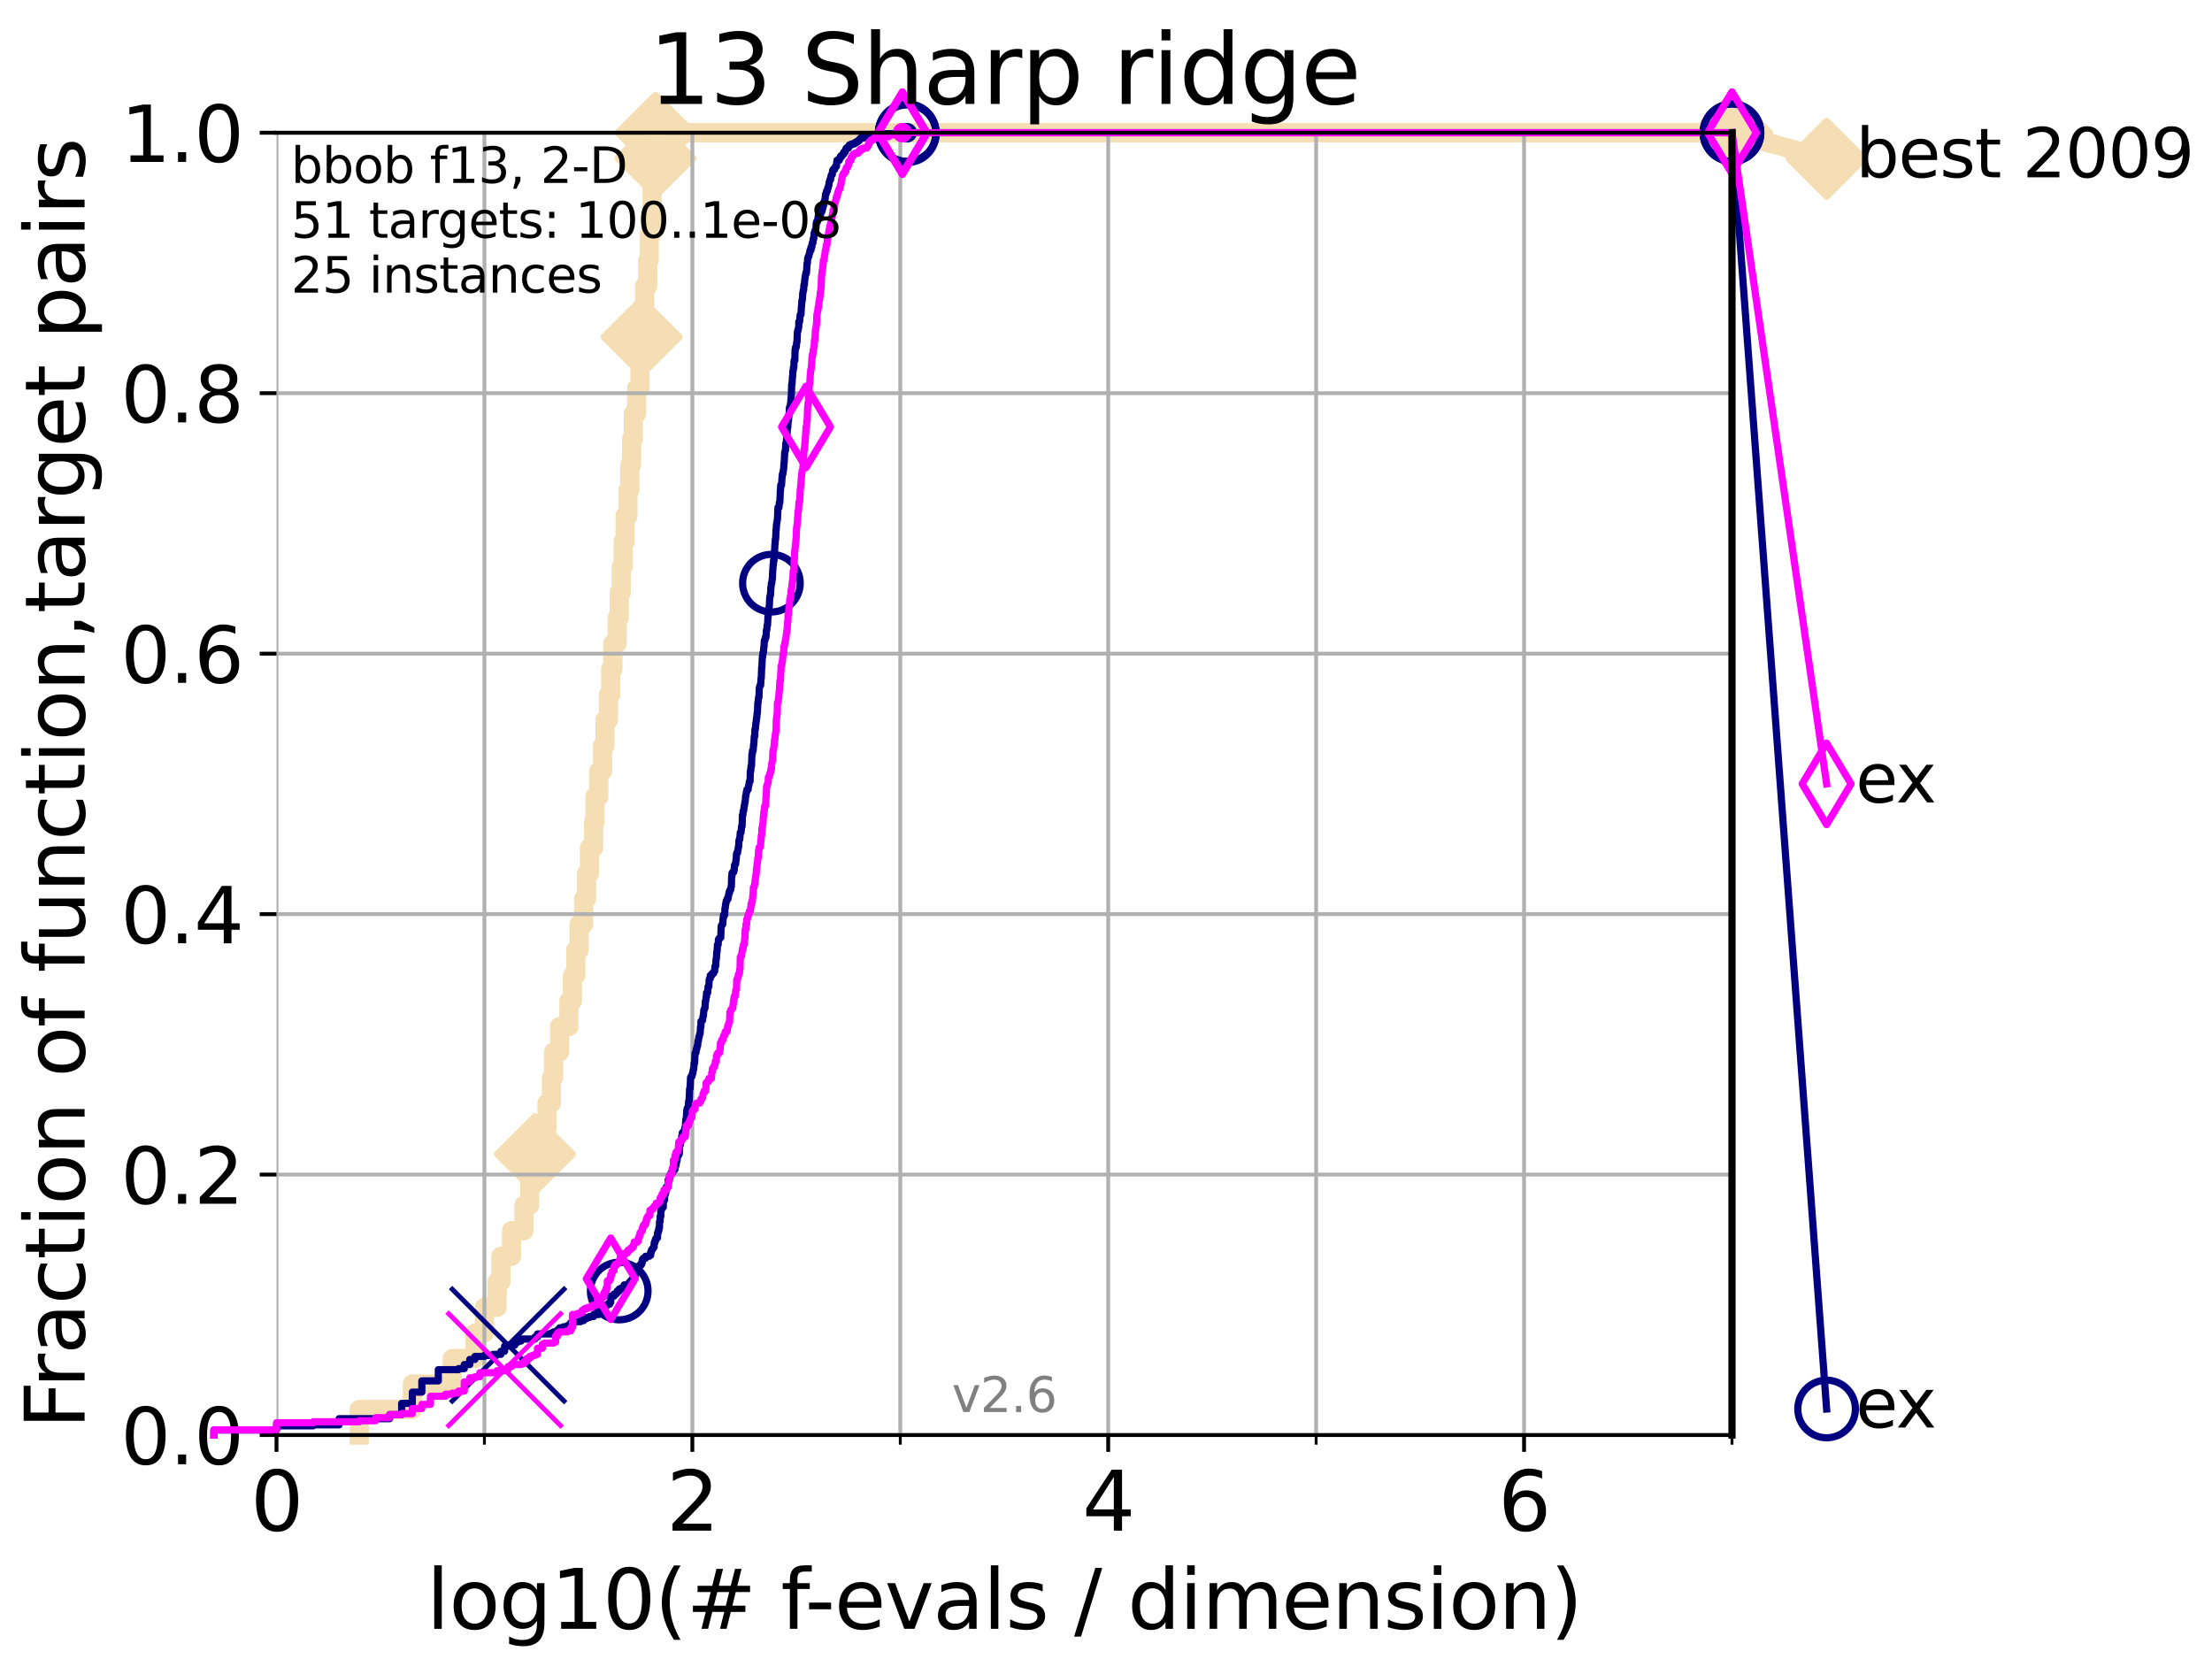 <?xml version="1.0" encoding="utf-8" standalone="no"?>
<!DOCTYPE svg PUBLIC "-//W3C//DTD SVG 1.1//EN"
  "http://www.w3.org/Graphics/SVG/1.1/DTD/svg11.dtd">
<svg xmlns:xlink="http://www.w3.org/1999/xlink" width="460.8pt" height="345.6pt" viewBox="0 0 460.8 345.6" xmlns="http://www.w3.org/2000/svg" version="1.1">
 <defs>
  <style type="text/css">*{stroke-linejoin: round; stroke-linecap: butt}</style>
 </defs>
 <g id="figure_1">
  <g id="patch_1">
   <path d="M 0 345.6 
L 460.8 345.6 
L 460.8 0 
L 0 0 
z
" style="fill: #ffffff"/>
  </g>
  <g id="axes_1">
   <g id="patch_2">
    <path d="M 57.6 298.944 
L 360.806 298.944 
L 360.806 27.648 
L 57.6 27.648 
z
" style="fill: #ffffff"/>
   </g>
   <g id="line2d_1">
    <path d="M 74.837 298.944 
L 74.837 293.624 
L 85.894 293.624 
L 85.894 288.305 
L 94.206 288.305 
L 94.206 282.985 
L 98.933 282.985 
L 98.933 277.666 
L 100.915 277.666 
L 100.915 272.346 
L 103.544 272.346 
L 103.544 267.027 
L 104.345 267.027 
L 104.345 261.707 
L 106.561 261.707 
L 106.561 256.388 
L 109.159 256.388 
L 109.159 251.068 
L 110.336 251.068 
L 110.336 245.749 
L 111.442 245.749 
L 111.442 240.429 
L 112.989 240.429 
L 112.989 235.11 
L 113.954 235.11 
L 113.954 229.79 
L 114.872 229.79 
L 114.872 224.471 
L 115.315 224.471 
L 115.315 219.151 
L 116.584 219.151 
L 116.584 213.832 
L 118.525 213.832 
L 118.525 208.512 
L 119.248 208.512 
L 119.248 203.192 
L 119.945 203.192 
L 119.945 197.873 
L 120.617 197.873 
L 120.617 192.553 
L 121.582 192.553 
L 121.582 187.234 
L 122.199 187.234 
L 122.199 181.914 
L 122.796 181.914 
L 122.796 176.595 
L 123.658 176.595 
L 123.658 171.275 
L 123.936 171.275 
L 123.936 165.956 
L 124.748 165.956 
L 124.748 160.636 
L 125.527 160.636 
L 125.527 155.317 
L 126.029 155.317 
L 126.029 149.997 
L 126.757 149.997 
L 126.757 144.678 
L 127.227 144.678 
L 127.227 139.358 
L 127.686 139.358 
L 127.686 134.039 
L 128.571 134.039 
L 128.571 128.719 
L 128.999 128.719 
L 128.999 123.4 
L 129.417 123.4 
L 129.417 118.08 
L 129.826 118.08 
L 129.826 112.76 
L 130.226 112.76 
L 130.226 107.441 
L 130.811 107.441 
L 130.811 102.121 
L 131.191 102.121 
L 131.191 96.802 
L 131.564 96.802 
L 131.564 91.482 
L 131.929 91.482 
L 131.929 86.163 
L 132.639 86.163 
L 132.639 80.843 
L 133.323 80.843 
L 133.323 75.524 
L 133.656 75.524 
L 133.656 70.204 
L 133.983 70.204 
L 133.983 64.885 
L 134.305 64.885 
L 134.305 59.565 
L 134.932 59.565 
L 134.932 54.246 
L 135.238 54.246 
L 135.238 48.926 
L 135.688 48.926 
L 135.688 43.607 
L 135.835 43.607 
L 135.835 38.287 
L 136.127 38.287 
L 136.127 32.968 
L 136.556 32.968 
L 136.556 27.648 
L 360.806 27.648 
" style="fill: none; stroke: #f5deb3; stroke-width: 4; stroke-linecap: square"/>
   </g>
   <g id="line2d_2">
    <defs>
     <path id="m1943794357" d="M -0 7.778 
L 7.778 0 
L 0 -7.778 
L -7.778 -0 
z
" style="stroke: #f5deb3; stroke-width: 1.5; stroke-linejoin: miter"/>
    </defs>
    <g>
     <use xlink:href="#m1943794357" x="111.442" y="240.429" style="fill: #f5deb3; stroke: #f5deb3; stroke-width: 1.5; stroke-linejoin: miter"/>
     <use xlink:href="#m1943794357" x="133.656" y="70.204" style="fill: #f5deb3; stroke: #f5deb3; stroke-width: 1.5; stroke-linejoin: miter"/>
     <use xlink:href="#m1943794357" x="136.556" y="32.968" style="fill: #f5deb3; stroke: #f5deb3; stroke-width: 1.5; stroke-linejoin: miter"/>
     <use xlink:href="#m1943794357" x="136.556" y="27.648" style="fill: #f5deb3; stroke: #f5deb3; stroke-width: 1.5; stroke-linejoin: miter"/>
     <use xlink:href="#m1943794357" x="360.806" y="27.648" style="fill: #f5deb3; stroke: #f5deb3; stroke-width: 1.5; stroke-linejoin: miter"/>
    </g>
   </g>
   <g id="line2d_3">
    <path style="fill: none; stroke: #f5deb3; stroke-width: 4; stroke-linecap: square"/>
    <g/>
   </g>
   <g id="line2d_4">
    <path d="M 360.806 27.648 
L 380.515 33.074 
" style="fill: none; stroke: #f5deb3; stroke-width: 4; stroke-linecap: square"/>
    <g>
     <use xlink:href="#m1943794357" x="360.806" y="27.648" style="fill: #f5deb3; stroke: #f5deb3; stroke-width: 1.5; stroke-linejoin: miter"/>
     <use xlink:href="#m1943794357" x="380.515" y="33.074" style="fill: #f5deb3; stroke: #f5deb3; stroke-width: 1.5; stroke-linejoin: miter"/>
    </g>
   </g>
   <g id="matplotlib.axis_1">
    <g id="xtick_1">
     <g id="line2d_5">
      <path d="M 57.6 298.944 
L 57.6 27.648 
" clip-path="url(#p6b51e93420)" style="fill: none; stroke: #b0b0b0; stroke-width: 0.8; stroke-linecap: square"/>
     </g>
     <g id="line2d_6">
      <defs>
       <path id="m7b1c4b9802" d="M 0 0 
L 0 3.5 
" style="stroke: #000000; stroke-width: 0.8"/>
      </defs>
      <g>
       <use xlink:href="#m7b1c4b9802" x="57.6" y="298.944" style="stroke: #000000; stroke-width: 0.8"/>
      </g>
     </g>
     <g id="text_1">
      <!-- 0 -->
      <g transform="translate(52.192 318.861)scale(0.17 -0.17)">
       <defs>
        <path id="DejaVuSans-30" d="M 2034 4250 
Q 1547 4250 1301 3770 
Q 1056 3291 1056 2328 
Q 1056 1369 1301 889 
Q 1547 409 2034 409 
Q 2525 409 2770 889 
Q 3016 1369 3016 2328 
Q 3016 3291 2770 3770 
Q 2525 4250 2034 4250 
z
M 2034 4750 
Q 2819 4750 3233 4129 
Q 3647 3509 3647 2328 
Q 3647 1150 3233 529 
Q 2819 -91 2034 -91 
Q 1250 -91 836 529 
Q 422 1150 422 2328 
Q 422 3509 836 4129 
Q 1250 4750 2034 4750 
z
" transform="scale(0.016)"/>
       </defs>
       <use xlink:href="#DejaVuSans-30"/>
      </g>
     </g>
    </g>
    <g id="xtick_2">
     <g id="line2d_7">
      <path d="M 144.23 298.944 
L 144.23 27.648 
" clip-path="url(#p6b51e93420)" style="fill: none; stroke: #b0b0b0; stroke-width: 0.8; stroke-linecap: square"/>
     </g>
     <g id="line2d_8">
      <g>
       <use xlink:href="#m7b1c4b9802" x="144.23" y="298.944" style="stroke: #000000; stroke-width: 0.8"/>
      </g>
     </g>
     <g id="text_2">
      <!-- 2 -->
      <g transform="translate(138.822 318.861)scale(0.17 -0.17)">
       <defs>
        <path id="DejaVuSans-32" d="M 1228 531 
L 3431 531 
L 3431 0 
L 469 0 
L 469 531 
Q 828 903 1448 1529 
Q 2069 2156 2228 2338 
Q 2531 2678 2651 2914 
Q 2772 3150 2772 3378 
Q 2772 3750 2511 3984 
Q 2250 4219 1831 4219 
Q 1534 4219 1204 4116 
Q 875 4013 500 3803 
L 500 4441 
Q 881 4594 1212 4672 
Q 1544 4750 1819 4750 
Q 2544 4750 2975 4387 
Q 3406 4025 3406 3419 
Q 3406 3131 3298 2873 
Q 3191 2616 2906 2266 
Q 2828 2175 2409 1742 
Q 1991 1309 1228 531 
z
" transform="scale(0.016)"/>
       </defs>
       <use xlink:href="#DejaVuSans-32"/>
      </g>
     </g>
    </g>
    <g id="xtick_3">
     <g id="line2d_9">
      <path d="M 230.861 298.944 
L 230.861 27.648 
" clip-path="url(#p6b51e93420)" style="fill: none; stroke: #b0b0b0; stroke-width: 0.8; stroke-linecap: square"/>
     </g>
     <g id="line2d_10">
      <g>
       <use xlink:href="#m7b1c4b9802" x="230.861" y="298.944" style="stroke: #000000; stroke-width: 0.8"/>
      </g>
     </g>
     <g id="text_3">
      <!-- 4 -->
      <g transform="translate(225.453 318.861)scale(0.17 -0.17)">
       <defs>
        <path id="DejaVuSans-34" d="M 2419 4116 
L 825 1625 
L 2419 1625 
L 2419 4116 
z
M 2253 4666 
L 3047 4666 
L 3047 1625 
L 3713 1625 
L 3713 1100 
L 3047 1100 
L 3047 0 
L 2419 0 
L 2419 1100 
L 313 1100 
L 313 1709 
L 2253 4666 
z
" transform="scale(0.016)"/>
       </defs>
       <use xlink:href="#DejaVuSans-34"/>
      </g>
     </g>
    </g>
    <g id="xtick_4">
     <g id="line2d_11">
      <path d="M 317.491 298.944 
L 317.491 27.648 
" clip-path="url(#p6b51e93420)" style="fill: none; stroke: #b0b0b0; stroke-width: 0.8; stroke-linecap: square"/>
     </g>
     <g id="line2d_12">
      <g>
       <use xlink:href="#m7b1c4b9802" x="317.491" y="298.944" style="stroke: #000000; stroke-width: 0.8"/>
      </g>
     </g>
     <g id="text_4">
      <!-- 6 -->
      <g transform="translate(312.083 318.861)scale(0.17 -0.17)">
       <defs>
        <path id="DejaVuSans-36" d="M 2113 2584 
Q 1688 2584 1439 2293 
Q 1191 2003 1191 1497 
Q 1191 994 1439 701 
Q 1688 409 2113 409 
Q 2538 409 2786 701 
Q 3034 994 3034 1497 
Q 3034 2003 2786 2293 
Q 2538 2584 2113 2584 
z
M 3366 4563 
L 3366 3988 
Q 3128 4100 2886 4159 
Q 2644 4219 2406 4219 
Q 1781 4219 1451 3797 
Q 1122 3375 1075 2522 
Q 1259 2794 1537 2939 
Q 1816 3084 2150 3084 
Q 2853 3084 3261 2657 
Q 3669 2231 3669 1497 
Q 3669 778 3244 343 
Q 2819 -91 2113 -91 
Q 1303 -91 875 529 
Q 447 1150 447 2328 
Q 447 3434 972 4092 
Q 1497 4750 2381 4750 
Q 2619 4750 2861 4703 
Q 3103 4656 3366 4563 
z
" transform="scale(0.016)"/>
       </defs>
       <use xlink:href="#DejaVuSans-36"/>
      </g>
     </g>
    </g>
    <g id="xtick_5">
     <g id="line2d_13">
      <path d="M 100.915 298.944 
L 100.915 27.648 
" clip-path="url(#p6b51e93420)" style="fill: none; stroke: #b0b0b0; stroke-width: 0.8; stroke-linecap: square"/>
     </g>
     <g id="line2d_14">
      <defs>
       <path id="m72e92c2ad8" d="M 0 0 
L 0 2 
" style="stroke: #000000; stroke-width: 0.6"/>
      </defs>
      <g>
       <use xlink:href="#m72e92c2ad8" x="100.915" y="298.944" style="stroke: #000000; stroke-width: 0.6"/>
      </g>
     </g>
    </g>
    <g id="xtick_6">
     <g id="line2d_15">
      <path d="M 187.546 298.944 
L 187.546 27.648 
" clip-path="url(#p6b51e93420)" style="fill: none; stroke: #b0b0b0; stroke-width: 0.8; stroke-linecap: square"/>
     </g>
     <g id="line2d_16">
      <g>
       <use xlink:href="#m72e92c2ad8" x="187.546" y="298.944" style="stroke: #000000; stroke-width: 0.6"/>
      </g>
     </g>
    </g>
    <g id="xtick_7">
     <g id="line2d_17">
      <path d="M 274.176 298.944 
L 274.176 27.648 
" clip-path="url(#p6b51e93420)" style="fill: none; stroke: #b0b0b0; stroke-width: 0.8; stroke-linecap: square"/>
     </g>
     <g id="line2d_18">
      <g>
       <use xlink:href="#m72e92c2ad8" x="274.176" y="298.944" style="stroke: #000000; stroke-width: 0.6"/>
      </g>
     </g>
    </g>
    <g id="xtick_8">
     <g id="line2d_19">
      <path d="M 360.806 298.944 
L 360.806 27.648 
" clip-path="url(#p6b51e93420)" style="fill: none; stroke: #b0b0b0; stroke-width: 0.8; stroke-linecap: square"/>
     </g>
     <g id="line2d_20">
      <g>
       <use xlink:href="#m72e92c2ad8" x="360.806" y="298.944" style="stroke: #000000; stroke-width: 0.6"/>
      </g>
     </g>
    </g>
    <g id="text_5">
     <!-- log10(# f-evals / dimension) -->
     <g transform="translate(88.823 339.314)scale(0.17 -0.17)">
      <defs>
       <path id="DejaVuSans-6c" d="M 603 4863 
L 1178 4863 
L 1178 0 
L 603 0 
L 603 4863 
z
" transform="scale(0.016)"/>
       <path id="DejaVuSans-6f" d="M 1959 3097 
Q 1497 3097 1228 2736 
Q 959 2375 959 1747 
Q 959 1119 1226 758 
Q 1494 397 1959 397 
Q 2419 397 2687 759 
Q 2956 1122 2956 1747 
Q 2956 2369 2687 2733 
Q 2419 3097 1959 3097 
z
M 1959 3584 
Q 2709 3584 3137 3096 
Q 3566 2609 3566 1747 
Q 3566 888 3137 398 
Q 2709 -91 1959 -91 
Q 1206 -91 779 398 
Q 353 888 353 1747 
Q 353 2609 779 3096 
Q 1206 3584 1959 3584 
z
" transform="scale(0.016)"/>
       <path id="DejaVuSans-67" d="M 2906 1791 
Q 2906 2416 2648 2759 
Q 2391 3103 1925 3103 
Q 1463 3103 1205 2759 
Q 947 2416 947 1791 
Q 947 1169 1205 825 
Q 1463 481 1925 481 
Q 2391 481 2648 825 
Q 2906 1169 2906 1791 
z
M 3481 434 
Q 3481 -459 3084 -895 
Q 2688 -1331 1869 -1331 
Q 1566 -1331 1297 -1286 
Q 1028 -1241 775 -1147 
L 775 -588 
Q 1028 -725 1275 -790 
Q 1522 -856 1778 -856 
Q 2344 -856 2625 -561 
Q 2906 -266 2906 331 
L 2906 616 
Q 2728 306 2450 153 
Q 2172 0 1784 0 
Q 1141 0 747 490 
Q 353 981 353 1791 
Q 353 2603 747 3093 
Q 1141 3584 1784 3584 
Q 2172 3584 2450 3431 
Q 2728 3278 2906 2969 
L 2906 3500 
L 3481 3500 
L 3481 434 
z
" transform="scale(0.016)"/>
       <path id="DejaVuSans-31" d="M 794 531 
L 1825 531 
L 1825 4091 
L 703 3866 
L 703 4441 
L 1819 4666 
L 2450 4666 
L 2450 531 
L 3481 531 
L 3481 0 
L 794 0 
L 794 531 
z
" transform="scale(0.016)"/>
       <path id="DejaVuSans-28" d="M 1984 4856 
Q 1566 4138 1362 3434 
Q 1159 2731 1159 2009 
Q 1159 1288 1364 580 
Q 1569 -128 1984 -844 
L 1484 -844 
Q 1016 -109 783 600 
Q 550 1309 550 2009 
Q 550 2706 781 3412 
Q 1013 4119 1484 4856 
L 1984 4856 
z
" transform="scale(0.016)"/>
       <path id="DejaVuSans-23" d="M 3272 2816 
L 2363 2816 
L 2100 1772 
L 3016 1772 
L 3272 2816 
z
M 2803 4594 
L 2478 3297 
L 3391 3297 
L 3719 4594 
L 4219 4594 
L 3897 3297 
L 4872 3297 
L 4872 2816 
L 3775 2816 
L 3519 1772 
L 4513 1772 
L 4513 1294 
L 3397 1294 
L 3072 0 
L 2572 0 
L 2894 1294 
L 1978 1294 
L 1656 0 
L 1153 0 
L 1478 1294 
L 494 1294 
L 494 1772 
L 1594 1772 
L 1856 2816 
L 850 2816 
L 850 3297 
L 1978 3297 
L 2297 4594 
L 2803 4594 
z
" transform="scale(0.016)"/>
       <path id="DejaVuSans-20" transform="scale(0.016)"/>
       <path id="DejaVuSans-66" d="M 2375 4863 
L 2375 4384 
L 1825 4384 
Q 1516 4384 1395 4259 
Q 1275 4134 1275 3809 
L 1275 3500 
L 2222 3500 
L 2222 3053 
L 1275 3053 
L 1275 0 
L 697 0 
L 697 3053 
L 147 3053 
L 147 3500 
L 697 3500 
L 697 3744 
Q 697 4328 969 4595 
Q 1241 4863 1831 4863 
L 2375 4863 
z
" transform="scale(0.016)"/>
       <path id="DejaVuSans-2d" d="M 313 2009 
L 1997 2009 
L 1997 1497 
L 313 1497 
L 313 2009 
z
" transform="scale(0.016)"/>
       <path id="DejaVuSans-65" d="M 3597 1894 
L 3597 1613 
L 953 1613 
Q 991 1019 1311 708 
Q 1631 397 2203 397 
Q 2534 397 2845 478 
Q 3156 559 3463 722 
L 3463 178 
Q 3153 47 2828 -22 
Q 2503 -91 2169 -91 
Q 1331 -91 842 396 
Q 353 884 353 1716 
Q 353 2575 817 3079 
Q 1281 3584 2069 3584 
Q 2775 3584 3186 3129 
Q 3597 2675 3597 1894 
z
M 3022 2063 
Q 3016 2534 2758 2815 
Q 2500 3097 2075 3097 
Q 1594 3097 1305 2825 
Q 1016 2553 972 2059 
L 3022 2063 
z
" transform="scale(0.016)"/>
       <path id="DejaVuSans-76" d="M 191 3500 
L 800 3500 
L 1894 563 
L 2988 3500 
L 3597 3500 
L 2284 0 
L 1503 0 
L 191 3500 
z
" transform="scale(0.016)"/>
       <path id="DejaVuSans-61" d="M 2194 1759 
Q 1497 1759 1228 1600 
Q 959 1441 959 1056 
Q 959 750 1161 570 
Q 1363 391 1709 391 
Q 2188 391 2477 730 
Q 2766 1069 2766 1631 
L 2766 1759 
L 2194 1759 
z
M 3341 1997 
L 3341 0 
L 2766 0 
L 2766 531 
Q 2569 213 2275 61 
Q 1981 -91 1556 -91 
Q 1019 -91 701 211 
Q 384 513 384 1019 
Q 384 1609 779 1909 
Q 1175 2209 1959 2209 
L 2766 2209 
L 2766 2266 
Q 2766 2663 2505 2880 
Q 2244 3097 1772 3097 
Q 1472 3097 1187 3025 
Q 903 2953 641 2809 
L 641 3341 
Q 956 3463 1253 3523 
Q 1550 3584 1831 3584 
Q 2591 3584 2966 3190 
Q 3341 2797 3341 1997 
z
" transform="scale(0.016)"/>
       <path id="DejaVuSans-73" d="M 2834 3397 
L 2834 2853 
Q 2591 2978 2328 3040 
Q 2066 3103 1784 3103 
Q 1356 3103 1142 2972 
Q 928 2841 928 2578 
Q 928 2378 1081 2264 
Q 1234 2150 1697 2047 
L 1894 2003 
Q 2506 1872 2764 1633 
Q 3022 1394 3022 966 
Q 3022 478 2636 193 
Q 2250 -91 1575 -91 
Q 1294 -91 989 -36 
Q 684 19 347 128 
L 347 722 
Q 666 556 975 473 
Q 1284 391 1588 391 
Q 1994 391 2212 530 
Q 2431 669 2431 922 
Q 2431 1156 2273 1281 
Q 2116 1406 1581 1522 
L 1381 1569 
Q 847 1681 609 1914 
Q 372 2147 372 2553 
Q 372 3047 722 3315 
Q 1072 3584 1716 3584 
Q 2034 3584 2315 3537 
Q 2597 3491 2834 3397 
z
" transform="scale(0.016)"/>
       <path id="DejaVuSans-2f" d="M 1625 4666 
L 2156 4666 
L 531 -594 
L 0 -594 
L 1625 4666 
z
" transform="scale(0.016)"/>
       <path id="DejaVuSans-64" d="M 2906 2969 
L 2906 4863 
L 3481 4863 
L 3481 0 
L 2906 0 
L 2906 525 
Q 2725 213 2448 61 
Q 2172 -91 1784 -91 
Q 1150 -91 751 415 
Q 353 922 353 1747 
Q 353 2572 751 3078 
Q 1150 3584 1784 3584 
Q 2172 3584 2448 3432 
Q 2725 3281 2906 2969 
z
M 947 1747 
Q 947 1113 1208 752 
Q 1469 391 1925 391 
Q 2381 391 2643 752 
Q 2906 1113 2906 1747 
Q 2906 2381 2643 2742 
Q 2381 3103 1925 3103 
Q 1469 3103 1208 2742 
Q 947 2381 947 1747 
z
" transform="scale(0.016)"/>
       <path id="DejaVuSans-69" d="M 603 3500 
L 1178 3500 
L 1178 0 
L 603 0 
L 603 3500 
z
M 603 4863 
L 1178 4863 
L 1178 4134 
L 603 4134 
L 603 4863 
z
" transform="scale(0.016)"/>
       <path id="DejaVuSans-6d" d="M 3328 2828 
Q 3544 3216 3844 3400 
Q 4144 3584 4550 3584 
Q 5097 3584 5394 3201 
Q 5691 2819 5691 2113 
L 5691 0 
L 5113 0 
L 5113 2094 
Q 5113 2597 4934 2840 
Q 4756 3084 4391 3084 
Q 3944 3084 3684 2787 
Q 3425 2491 3425 1978 
L 3425 0 
L 2847 0 
L 2847 2094 
Q 2847 2600 2669 2842 
Q 2491 3084 2119 3084 
Q 1678 3084 1418 2786 
Q 1159 2488 1159 1978 
L 1159 0 
L 581 0 
L 581 3500 
L 1159 3500 
L 1159 2956 
Q 1356 3278 1631 3431 
Q 1906 3584 2284 3584 
Q 2666 3584 2933 3390 
Q 3200 3197 3328 2828 
z
" transform="scale(0.016)"/>
       <path id="DejaVuSans-6e" d="M 3513 2113 
L 3513 0 
L 2938 0 
L 2938 2094 
Q 2938 2591 2744 2837 
Q 2550 3084 2163 3084 
Q 1697 3084 1428 2787 
Q 1159 2491 1159 1978 
L 1159 0 
L 581 0 
L 581 3500 
L 1159 3500 
L 1159 2956 
Q 1366 3272 1645 3428 
Q 1925 3584 2291 3584 
Q 2894 3584 3203 3211 
Q 3513 2838 3513 2113 
z
" transform="scale(0.016)"/>
       <path id="DejaVuSans-29" d="M 513 4856 
L 1013 4856 
Q 1481 4119 1714 3412 
Q 1947 2706 1947 2009 
Q 1947 1309 1714 600 
Q 1481 -109 1013 -844 
L 513 -844 
Q 928 -128 1133 580 
Q 1338 1288 1338 2009 
Q 1338 2731 1133 3434 
Q 928 4138 513 4856 
z
" transform="scale(0.016)"/>
      </defs>
      <use xlink:href="#DejaVuSans-6c"/>
      <use xlink:href="#DejaVuSans-6f" x="27.783"/>
      <use xlink:href="#DejaVuSans-67" x="88.965"/>
      <use xlink:href="#DejaVuSans-31" x="152.441"/>
      <use xlink:href="#DejaVuSans-30" x="216.064"/>
      <use xlink:href="#DejaVuSans-28" x="279.688"/>
      <use xlink:href="#DejaVuSans-23" x="318.701"/>
      <use xlink:href="#DejaVuSans-20" x="402.49"/>
      <use xlink:href="#DejaVuSans-66" x="434.277"/>
      <use xlink:href="#DejaVuSans-2d" x="463.982"/>
      <use xlink:href="#DejaVuSans-65" x="500.066"/>
      <use xlink:href="#DejaVuSans-76" x="561.59"/>
      <use xlink:href="#DejaVuSans-61" x="620.77"/>
      <use xlink:href="#DejaVuSans-6c" x="682.049"/>
      <use xlink:href="#DejaVuSans-73" x="709.832"/>
      <use xlink:href="#DejaVuSans-20" x="761.932"/>
      <use xlink:href="#DejaVuSans-2f" x="793.719"/>
      <use xlink:href="#DejaVuSans-20" x="827.41"/>
      <use xlink:href="#DejaVuSans-64" x="859.197"/>
      <use xlink:href="#DejaVuSans-69" x="922.674"/>
      <use xlink:href="#DejaVuSans-6d" x="950.457"/>
      <use xlink:href="#DejaVuSans-65" x="1047.869"/>
      <use xlink:href="#DejaVuSans-6e" x="1109.393"/>
      <use xlink:href="#DejaVuSans-73" x="1172.771"/>
      <use xlink:href="#DejaVuSans-69" x="1224.871"/>
      <use xlink:href="#DejaVuSans-6f" x="1252.654"/>
      <use xlink:href="#DejaVuSans-6e" x="1313.836"/>
      <use xlink:href="#DejaVuSans-29" x="1377.215"/>
     </g>
    </g>
   </g>
   <g id="matplotlib.axis_2">
    <g id="ytick_1">
     <g id="line2d_21">
      <path d="M 57.6 298.944 
L 360.806 298.944 
" clip-path="url(#p6b51e93420)" style="fill: none; stroke: #b0b0b0; stroke-width: 0.8; stroke-linecap: square"/>
     </g>
     <g id="line2d_22">
      <defs>
       <path id="m98394f3f58" d="M 0 0 
L -3.5 0 
" style="stroke: #000000; stroke-width: 0.8"/>
      </defs>
      <g>
       <use xlink:href="#m98394f3f58" x="57.6" y="298.944" style="stroke: #000000; stroke-width: 0.8"/>
      </g>
     </g>
     <g id="text_6">
      <!-- 0.0 -->
      <g transform="translate(25.155 305.023)scale(0.16 -0.16)">
       <defs>
        <path id="DejaVuSans-2e" d="M 684 794 
L 1344 794 
L 1344 0 
L 684 0 
L 684 794 
z
" transform="scale(0.016)"/>
       </defs>
       <use xlink:href="#DejaVuSans-30"/>
       <use xlink:href="#DejaVuSans-2e" x="63.623"/>
       <use xlink:href="#DejaVuSans-30" x="95.41"/>
      </g>
     </g>
    </g>
    <g id="ytick_2">
     <g id="line2d_23">
      <path d="M 57.6 244.685 
L 360.806 244.685 
" clip-path="url(#p6b51e93420)" style="fill: none; stroke: #b0b0b0; stroke-width: 0.8; stroke-linecap: square"/>
     </g>
     <g id="line2d_24">
      <g>
       <use xlink:href="#m98394f3f58" x="57.6" y="244.685" style="stroke: #000000; stroke-width: 0.8"/>
      </g>
     </g>
     <g id="text_7">
      <!-- 0.2 -->
      <g transform="translate(25.155 250.764)scale(0.16 -0.16)">
       <use xlink:href="#DejaVuSans-30"/>
       <use xlink:href="#DejaVuSans-2e" x="63.623"/>
       <use xlink:href="#DejaVuSans-32" x="95.41"/>
      </g>
     </g>
    </g>
    <g id="ytick_3">
     <g id="line2d_25">
      <path d="M 57.6 190.426 
L 360.806 190.426 
" clip-path="url(#p6b51e93420)" style="fill: none; stroke: #b0b0b0; stroke-width: 0.8; stroke-linecap: square"/>
     </g>
     <g id="line2d_26">
      <g>
       <use xlink:href="#m98394f3f58" x="57.6" y="190.426" style="stroke: #000000; stroke-width: 0.8"/>
      </g>
     </g>
     <g id="text_8">
      <!-- 0.4 -->
      <g transform="translate(25.155 196.504)scale(0.16 -0.16)">
       <use xlink:href="#DejaVuSans-30"/>
       <use xlink:href="#DejaVuSans-2e" x="63.623"/>
       <use xlink:href="#DejaVuSans-34" x="95.41"/>
      </g>
     </g>
    </g>
    <g id="ytick_4">
     <g id="line2d_27">
      <path d="M 57.6 136.166 
L 360.806 136.166 
" clip-path="url(#p6b51e93420)" style="fill: none; stroke: #b0b0b0; stroke-width: 0.8; stroke-linecap: square"/>
     </g>
     <g id="line2d_28">
      <g>
       <use xlink:href="#m98394f3f58" x="57.6" y="136.166" style="stroke: #000000; stroke-width: 0.8"/>
      </g>
     </g>
     <g id="text_9">
      <!-- 0.6 -->
      <g transform="translate(25.155 142.245)scale(0.16 -0.16)">
       <use xlink:href="#DejaVuSans-30"/>
       <use xlink:href="#DejaVuSans-2e" x="63.623"/>
       <use xlink:href="#DejaVuSans-36" x="95.41"/>
      </g>
     </g>
    </g>
    <g id="ytick_5">
     <g id="line2d_29">
      <path d="M 57.6 81.907 
L 360.806 81.907 
" clip-path="url(#p6b51e93420)" style="fill: none; stroke: #b0b0b0; stroke-width: 0.8; stroke-linecap: square"/>
     </g>
     <g id="line2d_30">
      <g>
       <use xlink:href="#m98394f3f58" x="57.6" y="81.907" style="stroke: #000000; stroke-width: 0.8"/>
      </g>
     </g>
     <g id="text_10">
      <!-- 0.8 -->
      <g transform="translate(25.155 87.986)scale(0.16 -0.16)">
       <defs>
        <path id="DejaVuSans-38" d="M 2034 2216 
Q 1584 2216 1326 1975 
Q 1069 1734 1069 1313 
Q 1069 891 1326 650 
Q 1584 409 2034 409 
Q 2484 409 2743 651 
Q 3003 894 3003 1313 
Q 3003 1734 2745 1975 
Q 2488 2216 2034 2216 
z
M 1403 2484 
Q 997 2584 770 2862 
Q 544 3141 544 3541 
Q 544 4100 942 4425 
Q 1341 4750 2034 4750 
Q 2731 4750 3128 4425 
Q 3525 4100 3525 3541 
Q 3525 3141 3298 2862 
Q 3072 2584 2669 2484 
Q 3125 2378 3379 2068 
Q 3634 1759 3634 1313 
Q 3634 634 3220 271 
Q 2806 -91 2034 -91 
Q 1263 -91 848 271 
Q 434 634 434 1313 
Q 434 1759 690 2068 
Q 947 2378 1403 2484 
z
M 1172 3481 
Q 1172 3119 1398 2916 
Q 1625 2713 2034 2713 
Q 2441 2713 2670 2916 
Q 2900 3119 2900 3481 
Q 2900 3844 2670 4047 
Q 2441 4250 2034 4250 
Q 1625 4250 1398 4047 
Q 1172 3844 1172 3481 
z
" transform="scale(0.016)"/>
       </defs>
       <use xlink:href="#DejaVuSans-30"/>
       <use xlink:href="#DejaVuSans-2e" x="63.623"/>
       <use xlink:href="#DejaVuSans-38" x="95.41"/>
      </g>
     </g>
    </g>
    <g id="ytick_6">
     <g id="line2d_31">
      <path d="M 57.6 27.648 
L 360.806 27.648 
" clip-path="url(#p6b51e93420)" style="fill: none; stroke: #b0b0b0; stroke-width: 0.8; stroke-linecap: square"/>
     </g>
     <g id="line2d_32">
      <g>
       <use xlink:href="#m98394f3f58" x="57.6" y="27.648" style="stroke: #000000; stroke-width: 0.8"/>
      </g>
     </g>
     <g id="text_11">
      <!-- 1.0 -->
      <g transform="translate(25.155 33.727)scale(0.16 -0.16)">
       <use xlink:href="#DejaVuSans-31"/>
       <use xlink:href="#DejaVuSans-2e" x="63.623"/>
       <use xlink:href="#DejaVuSans-30" x="95.41"/>
      </g>
     </g>
    </g>
    <g id="text_12">
     <!-- Fraction of function,target pairs -->
     <g transform="translate(17.62 297.681)rotate(-90)scale(0.17 -0.17)">
      <defs>
       <path id="DejaVuSans-46" d="M 628 4666 
L 3309 4666 
L 3309 4134 
L 1259 4134 
L 1259 2759 
L 3109 2759 
L 3109 2228 
L 1259 2228 
L 1259 0 
L 628 0 
L 628 4666 
z
" transform="scale(0.016)"/>
       <path id="DejaVuSans-72" d="M 2631 2963 
Q 2534 3019 2420 3045 
Q 2306 3072 2169 3072 
Q 1681 3072 1420 2755 
Q 1159 2438 1159 1844 
L 1159 0 
L 581 0 
L 581 3500 
L 1159 3500 
L 1159 2956 
Q 1341 3275 1631 3429 
Q 1922 3584 2338 3584 
Q 2397 3584 2469 3576 
Q 2541 3569 2628 3553 
L 2631 2963 
z
" transform="scale(0.016)"/>
       <path id="DejaVuSans-63" d="M 3122 3366 
L 3122 2828 
Q 2878 2963 2633 3030 
Q 2388 3097 2138 3097 
Q 1578 3097 1268 2742 
Q 959 2388 959 1747 
Q 959 1106 1268 751 
Q 1578 397 2138 397 
Q 2388 397 2633 464 
Q 2878 531 3122 666 
L 3122 134 
Q 2881 22 2623 -34 
Q 2366 -91 2075 -91 
Q 1284 -91 818 406 
Q 353 903 353 1747 
Q 353 2603 823 3093 
Q 1294 3584 2113 3584 
Q 2378 3584 2631 3529 
Q 2884 3475 3122 3366 
z
" transform="scale(0.016)"/>
       <path id="DejaVuSans-74" d="M 1172 4494 
L 1172 3500 
L 2356 3500 
L 2356 3053 
L 1172 3053 
L 1172 1153 
Q 1172 725 1289 603 
Q 1406 481 1766 481 
L 2356 481 
L 2356 0 
L 1766 0 
Q 1100 0 847 248 
Q 594 497 594 1153 
L 594 3053 
L 172 3053 
L 172 3500 
L 594 3500 
L 594 4494 
L 1172 4494 
z
" transform="scale(0.016)"/>
       <path id="DejaVuSans-75" d="M 544 1381 
L 544 3500 
L 1119 3500 
L 1119 1403 
Q 1119 906 1312 657 
Q 1506 409 1894 409 
Q 2359 409 2629 706 
Q 2900 1003 2900 1516 
L 2900 3500 
L 3475 3500 
L 3475 0 
L 2900 0 
L 2900 538 
Q 2691 219 2414 64 
Q 2138 -91 1772 -91 
Q 1169 -91 856 284 
Q 544 659 544 1381 
z
M 1991 3584 
L 1991 3584 
z
" transform="scale(0.016)"/>
       <path id="DejaVuSans-2c" d="M 750 794 
L 1409 794 
L 1409 256 
L 897 -744 
L 494 -744 
L 750 256 
L 750 794 
z
" transform="scale(0.016)"/>
       <path id="DejaVuSans-70" d="M 1159 525 
L 1159 -1331 
L 581 -1331 
L 581 3500 
L 1159 3500 
L 1159 2969 
Q 1341 3281 1617 3432 
Q 1894 3584 2278 3584 
Q 2916 3584 3314 3078 
Q 3713 2572 3713 1747 
Q 3713 922 3314 415 
Q 2916 -91 2278 -91 
Q 1894 -91 1617 61 
Q 1341 213 1159 525 
z
M 3116 1747 
Q 3116 2381 2855 2742 
Q 2594 3103 2138 3103 
Q 1681 3103 1420 2742 
Q 1159 2381 1159 1747 
Q 1159 1113 1420 752 
Q 1681 391 2138 391 
Q 2594 391 2855 752 
Q 3116 1113 3116 1747 
z
" transform="scale(0.016)"/>
      </defs>
      <use xlink:href="#DejaVuSans-46"/>
      <use xlink:href="#DejaVuSans-72" x="50.27"/>
      <use xlink:href="#DejaVuSans-61" x="91.383"/>
      <use xlink:href="#DejaVuSans-63" x="152.662"/>
      <use xlink:href="#DejaVuSans-74" x="207.643"/>
      <use xlink:href="#DejaVuSans-69" x="246.852"/>
      <use xlink:href="#DejaVuSans-6f" x="274.635"/>
      <use xlink:href="#DejaVuSans-6e" x="335.816"/>
      <use xlink:href="#DejaVuSans-20" x="399.195"/>
      <use xlink:href="#DejaVuSans-6f" x="430.982"/>
      <use xlink:href="#DejaVuSans-66" x="492.164"/>
      <use xlink:href="#DejaVuSans-20" x="527.369"/>
      <use xlink:href="#DejaVuSans-66" x="559.156"/>
      <use xlink:href="#DejaVuSans-75" x="594.361"/>
      <use xlink:href="#DejaVuSans-6e" x="657.74"/>
      <use xlink:href="#DejaVuSans-63" x="721.119"/>
      <use xlink:href="#DejaVuSans-74" x="776.1"/>
      <use xlink:href="#DejaVuSans-69" x="815.309"/>
      <use xlink:href="#DejaVuSans-6f" x="843.092"/>
      <use xlink:href="#DejaVuSans-6e" x="904.273"/>
      <use xlink:href="#DejaVuSans-2c" x="967.652"/>
      <use xlink:href="#DejaVuSans-74" x="999.439"/>
      <use xlink:href="#DejaVuSans-61" x="1038.648"/>
      <use xlink:href="#DejaVuSans-72" x="1099.928"/>
      <use xlink:href="#DejaVuSans-67" x="1139.291"/>
      <use xlink:href="#DejaVuSans-65" x="1202.768"/>
      <use xlink:href="#DejaVuSans-74" x="1264.291"/>
      <use xlink:href="#DejaVuSans-20" x="1303.5"/>
      <use xlink:href="#DejaVuSans-70" x="1335.287"/>
      <use xlink:href="#DejaVuSans-61" x="1398.764"/>
      <use xlink:href="#DejaVuSans-69" x="1460.043"/>
      <use xlink:href="#DejaVuSans-72" x="1487.826"/>
      <use xlink:href="#DejaVuSans-73" x="1528.939"/>
     </g>
    </g>
   </g>
   <g id="line2d_33">
    <defs>
     <path id="mabac744c8d" d="M 0 1.5 
C 0.398 1.5 0.779 1.342 1.061 1.061 
C 1.342 0.779 1.5 0.398 1.5 0 
C 1.5 -0.398 1.342 -0.779 1.061 -1.061 
C 0.779 -1.342 0.398 -1.5 0 -1.5 
C -0.398 -1.5 -0.779 -1.342 -1.061 -1.061 
C -1.342 -0.779 -1.5 -0.398 -1.5 0 
C -1.5 0.398 -1.342 0.779 -1.061 1.061 
C -0.779 1.342 -0.398 1.5 0 1.5 
z
" style="stroke: #f5deb3"/>
    </defs>
    <g>
     <use xlink:href="#mabac744c8d" x="136.556" y="27.648" style="fill: #f5deb3; stroke: #f5deb3"/>
     <use xlink:href="#mabac744c8d" x="136.556" y="27.648" style="fill: #f5deb3; stroke: #f5deb3"/>
    </g>
   </g>
   <g id="line2d_34">
    <defs>
     <path id="me60b94ec52" d="M 0 1.5 
C 0.398 1.5 0.779 1.342 1.061 1.061 
C 1.342 0.779 1.5 0.398 1.5 0 
C 1.5 -0.398 1.342 -0.779 1.061 -1.061 
C 0.779 -1.342 0.398 -1.5 0 -1.5 
C -0.398 -1.5 -0.779 -1.342 -1.061 -1.061 
C -1.342 -0.779 -1.5 -0.398 -1.5 0 
C -1.5 0.398 -1.342 0.779 -1.061 1.061 
C -0.779 1.342 -0.398 1.5 0 1.5 
z
" style="stroke: #000080"/>
    </defs>
    <g>
     <use xlink:href="#me60b94ec52" x="188.993" y="27.648" style="fill: #000080; stroke: #000080"/>
     <use xlink:href="#me60b94ec52" x="188.993" y="27.648" style="fill: #000080; stroke: #000080"/>
    </g>
   </g>
   <g id="line2d_35">
    <path d="M 44.561 298.944 
L 44.561 297.88 
L 57.6 297.88 
L 57.6 297.029 
L 65.227 297.029 
L 65.227 296.816 
L 70.639 296.816 
L 70.639 295.54 
L 81.166 295.54 
L 81.166 294.688 
L 83.678 294.688 
L 83.678 292.348 
L 85.894 292.348 
L 85.894 290.007 
L 87.876 290.007 
L 87.876 287.667 
L 91.306 287.667 
L 91.306 285.326 
L 95.503 285.326 
L 95.503 285.113 
L 96.718 285.113 
L 96.718 284.262 
L 97.858 284.262 
L 97.858 283.198 
L 98.933 283.198 
L 98.933 282.56 
L 100.915 282.56 
L 100.915 282.347 
L 102.708 282.347 
L 102.708 282.134 
L 104.345 282.134 
L 104.345 281.496 
L 105.113 281.496 
L 105.113 280.432 
L 105.851 280.432 
L 105.851 280.219 
L 107.245 280.219 
L 107.245 279.581 
L 107.905 279.581 
L 107.905 279.368 
L 108.543 279.368 
L 108.543 278.943 
L 111.442 278.943 
L 111.442 278.517 
L 111.972 278.517 
L 111.972 277.879 
L 114.872 277.879 
L 114.872 277.666 
L 115.315 277.666 
L 115.315 277.453 
L 116.17 277.453 
L 116.17 277.028 
L 116.584 277.028 
L 116.584 276.602 
L 117.384 276.602 
L 117.384 276.389 
L 118.152 276.389 
L 118.152 276.176 
L 118.525 276.176 
L 118.525 275.964 
L 118.89 275.964 
L 118.89 275.538 
L 119.6 275.538 
L 119.6 275.325 
L 120.944 275.325 
L 120.944 275.113 
L 121.582 275.113 
L 121.582 274.687 
L 122.199 274.687 
L 122.199 274.474 
L 122.796 274.474 
L 122.796 274.261 
L 123.658 274.261 
L 123.658 273.836 
L 124.748 273.836 
L 124.748 273.41 
L 125.271 273.41 
L 125.271 273.197 
L 125.527 273.197 
L 125.527 271.921 
L 126.517 271.921 
L 126.517 271.708 
L 126.994 271.708 
L 126.994 271.282 
L 127.227 271.282 
L 127.227 270.006 
L 127.911 270.006 
L 127.911 269.58 
L 128.354 269.58 
L 128.354 269.367 
L 128.571 269.367 
L 128.571 268.942 
L 128.999 268.942 
L 128.999 268.516 
L 129.417 268.516 
L 129.417 268.304 
L 130.027 268.304 
L 130.027 267.665 
L 130.811 267.665 
L 130.811 267.452 
L 131.002 267.452 
L 131.002 267.24 
L 131.191 267.24 
L 131.191 267.027 
L 131.378 267.027 
L 131.378 266.814 
L 131.564 266.814 
L 131.564 266.601 
L 131.929 266.601 
L 131.929 266.176 
L 132.109 266.176 
L 132.109 265.963 
L 132.287 265.963 
L 132.287 265.537 
L 132.464 265.537 
L 132.464 265.112 
L 132.639 265.112 
L 132.639 264.899 
L 132.812 264.899 
L 132.812 264.686 
L 132.984 264.686 
L 132.984 263.835 
L 133.154 263.835 
L 133.154 263.622 
L 133.49 263.622 
L 133.49 263.41 
L 133.656 263.41 
L 133.656 262.984 
L 133.82 262.984 
L 133.82 262.346 
L 133.983 262.346 
L 133.983 262.133 
L 134.464 262.133 
L 134.464 261.707 
L 135.238 261.707 
L 135.238 261.495 
L 135.539 261.495 
L 135.539 260.856 
L 135.688 260.856 
L 135.688 260.431 
L 135.835 260.431 
L 135.835 260.218 
L 135.981 260.218 
L 135.981 260.005 
L 136.127 260.005 
L 136.127 259.792 
L 136.271 259.792 
L 136.271 258.941 
L 136.414 258.941 
L 136.414 258.516 
L 136.556 258.516 
L 136.556 258.09 
L 136.697 258.09 
L 136.697 257.877 
L 136.975 257.877 
L 136.975 256.813 
L 137.113 256.813 
L 137.113 256.388 
L 137.25 256.388 
L 137.25 255.749 
L 137.386 255.749 
L 137.386 254.473 
L 137.521 254.473 
L 137.521 253.409 
L 137.655 253.409 
L 137.655 252.132 
L 137.788 252.132 
L 137.788 251.494 
L 138.181 251.494 
L 138.181 250.217 
L 138.31 250.217 
L 138.31 250.004 
L 138.439 250.004 
L 138.439 248.94 
L 138.566 248.94 
L 138.566 248.515 
L 138.693 248.515 
L 138.693 247.877 
L 138.819 247.877 
L 138.819 247.238 
L 139.191 247.238 
L 139.191 245.749 
L 139.435 245.749 
L 139.435 245.323 
L 139.556 245.323 
L 139.556 244.898 
L 139.677 244.898 
L 139.677 244.685 
L 139.796 244.685 
L 139.796 244.259 
L 140.15 244.259 
L 140.15 244.046 
L 140.266 244.046 
L 140.266 243.621 
L 140.612 243.621 
L 140.612 242.983 
L 140.725 242.983 
L 140.725 242.77 
L 140.838 242.77 
L 140.838 242.131 
L 140.951 242.131 
L 140.951 241.706 
L 141.062 241.706 
L 141.062 240.855 
L 141.283 240.855 
L 141.283 240.429 
L 141.502 240.429 
L 141.611 238.514 
L 141.718 238.514 
L 141.826 237.663 
L 141.932 237.663 
L 142.038 236.599 
L 142.144 236.599 
L 142.144 235.961 
L 142.353 235.961 
L 142.353 235.748 
L 142.559 235.748 
L 142.662 234.897 
L 142.764 234.897 
L 142.865 233.195 
L 142.966 233.195 
L 143.066 231.28 
L 143.166 231.28 
L 143.166 230.854 
L 143.364 230.854 
L 143.462 229.365 
L 143.56 229.365 
L 143.657 226.811 
L 143.754 226.811 
L 143.85 224.471 
L 143.946 224.471 
L 143.946 224.258 
L 144.136 224.258 
L 144.23 223.619 
L 144.324 223.619 
L 144.418 222.768 
L 144.51 222.768 
L 144.603 221.492 
L 144.695 221.492 
L 144.786 219.364 
L 144.968 219.364 
L 145.058 218.513 
L 145.148 218.513 
L 145.238 217.874 
L 145.327 217.874 
L 145.415 216.81 
L 145.503 216.81 
L 145.591 215.959 
L 145.678 215.959 
L 145.765 215.321 
L 145.852 215.321 
L 145.938 213.832 
L 146.023 213.832 
L 146.023 212.768 
L 146.194 212.768 
L 146.194 212.555 
L 146.362 212.555 
L 146.446 211.704 
L 146.53 211.704 
L 146.613 210.427 
L 146.695 210.427 
L 146.778 210.001 
L 146.86 210.001 
L 146.941 208.512 
L 147.022 208.512 
L 147.103 207.661 
L 147.184 207.661 
L 147.184 206.81 
L 147.424 206.81 
L 147.503 205.533 
L 147.66 205.533 
L 147.738 204.044 
L 147.816 204.044 
L 147.816 203.831 
L 147.971 203.831 
L 147.971 203.192 
L 148.277 203.192 
L 148.353 202.767 
L 148.652 202.767 
L 148.727 202.341 
L 148.874 202.341 
L 148.948 201.277 
L 149.093 201.277 
L 149.166 199.788 
L 149.238 199.788 
L 149.31 198.299 
L 149.382 198.299 
L 149.453 196.809 
L 149.595 196.809 
L 149.666 195.745 
L 149.736 195.745 
L 149.736 195.532 
L 149.945 195.532 
L 149.945 195.32 
L 150.152 195.32 
L 150.221 192.979 
L 150.289 192.979 
L 150.289 192.766 
L 150.425 192.766 
L 150.425 192.553 
L 150.56 192.553 
L 150.627 191.277 
L 150.694 191.277 
L 150.694 190.638 
L 150.959 190.638 
L 151.024 189.149 
L 151.09 189.149 
L 151.155 188.298 
L 151.22 188.298 
L 151.285 187.659 
L 151.414 187.659 
L 151.478 187.234 
L 151.669 187.234 
L 151.732 186.596 
L 151.795 186.596 
L 151.858 185.957 
L 151.983 185.957 
L 151.983 185.532 
L 152.107 185.532 
L 152.107 185.319 
L 152.23 185.319 
L 152.292 184.681 
L 152.353 184.681 
L 152.414 182.553 
L 152.475 182.553 
L 152.475 181.914 
L 152.596 181.914 
L 152.596 181.702 
L 152.835 181.702 
L 152.895 181.276 
L 152.954 181.276 
L 153.013 180.212 
L 153.131 180.212 
L 153.131 179.999 
L 153.247 179.999 
L 153.306 179.148 
L 153.364 179.148 
L 153.421 177.872 
L 153.479 177.872 
L 153.479 177.659 
L 153.651 177.659 
L 153.708 177.02 
L 153.764 177.02 
L 153.821 176.382 
L 153.877 176.382 
L 153.934 175.105 
L 153.99 175.105 
L 153.99 174.893 
L 154.101 174.893 
L 154.212 173.403 
L 154.378 173.403 
L 154.487 172.126 
L 154.596 172.126 
L 154.65 169.786 
L 154.758 169.786 
L 154.811 168.935 
L 154.918 168.935 
L 155.024 167.871 
L 155.077 167.871 
L 155.183 167.02 
L 155.235 167.02 
L 155.34 165.743 
L 155.392 165.743 
L 155.495 164.892 
L 155.599 164.892 
L 155.599 164.466 
L 155.854 164.466 
L 155.955 163.615 
L 156.005 163.615 
L 156.106 162.764 
L 156.255 162.764 
L 156.305 160.636 
L 156.403 160.636 
L 156.453 159.572 
L 156.551 159.572 
L 156.648 157.019 
L 156.745 157.019 
L 156.745 156.381 
L 156.89 156.381 
L 156.985 155.104 
L 157.033 155.104 
L 157.128 153.402 
L 157.222 153.402 
L 157.27 151.912 
L 157.363 151.912 
L 157.457 150.636 
L 157.503 150.636 
L 157.596 149.572 
L 157.642 149.572 
L 157.734 148.508 
L 157.78 148.508 
L 157.871 146.38 
L 157.917 146.38 
L 158.007 145.316 
L 158.098 145.316 
L 158.187 143.188 
L 158.232 143.188 
L 158.321 142.763 
L 158.454 142.763 
L 158.542 141.273 
L 158.586 141.273 
L 158.674 138.933 
L 158.717 138.933 
L 158.804 136.805 
L 158.891 136.805 
L 158.934 135.954 
L 159.02 135.954 
L 159.105 134.89 
L 159.148 134.89 
L 159.233 133.4 
L 159.359 133.4 
L 159.443 132.762 
L 159.569 132.762 
L 159.652 131.272 
L 159.734 131.272 
L 159.817 130.209 
L 159.899 130.209 
L 159.98 128.506 
L 160.021 128.506 
L 160.062 127.23 
L 160.142 127.23 
L 160.223 126.378 
L 160.263 126.378 
L 160.343 124.463 
L 160.383 124.463 
L 160.423 124.038 
L 160.502 124.038 
L 160.581 122.336 
L 160.621 122.336 
L 160.699 121.484 
L 160.778 121.484 
L 160.855 120.633 
L 160.894 120.633 
L 160.972 118.718 
L 161.01 118.718 
L 161.049 117.654 
L 161.126 117.654 
L 161.126 116.803 
L 161.24 116.803 
L 161.316 114.888 
L 161.354 114.888 
L 161.43 113.399 
L 161.467 113.399 
L 161.505 112.335 
L 161.58 112.335 
L 161.654 110.42 
L 161.692 110.42 
L 161.766 109.143 
L 161.803 109.143 
L 161.913 108.292 
L 161.95 108.292 
L 162.06 105.739 
L 162.277 105.739 
L 162.349 104.675 
L 162.457 104.675 
L 162.563 102.121 
L 162.599 102.121 
L 162.634 101.058 
L 162.81 101.058 
L 162.915 99.355 
L 162.95 99.355 
L 162.985 98.717 
L 163.088 98.717 
L 163.192 97.866 
L 163.226 97.866 
L 163.328 96.376 
L 163.363 96.376 
L 163.464 94.249 
L 163.498 94.249 
L 163.566 93.823 
L 163.633 93.823 
L 163.7 92.333 
L 163.8 92.333 
L 163.866 91.057 
L 163.932 91.057 
L 164.031 89.142 
L 164.096 89.142 
L 164.194 87.652 
L 164.259 87.652 
L 164.356 86.376 
L 164.389 86.376 
L 164.453 84.886 
L 164.581 84.886 
L 164.676 84.035 
L 164.708 84.035 
L 164.803 82.758 
L 164.834 82.758 
L 164.928 79.992 
L 164.991 79.992 
L 165.084 78.503 
L 165.115 78.503 
L 165.177 77.226 
L 165.239 77.226 
L 165.27 76.588 
L 165.362 76.588 
L 165.423 75.098 
L 165.574 75.098 
L 165.635 72.758 
L 165.725 72.758 
L 165.725 72.332 
L 165.874 72.332 
L 165.964 71.268 
L 166.023 71.268 
L 166.111 69.14 
L 166.17 69.14 
L 166.199 68.715 
L 166.287 68.715 
L 166.374 68.076 
L 166.403 68.076 
L 166.403 67.013 
L 166.576 67.013 
L 166.661 65.736 
L 166.718 65.736 
L 166.718 65.523 
L 166.86 65.523 
L 166.945 63.821 
L 166.973 63.821 
L 167.057 62.544 
L 167.141 62.544 
L 167.224 61.055 
L 167.279 61.055 
L 167.334 60.416 
L 167.417 60.416 
L 167.472 59.352 
L 167.553 59.352 
L 167.662 58.076 
L 167.689 58.076 
L 167.797 57.225 
L 167.877 57.225 
L 167.877 56.799 
L 168.011 56.799 
L 168.117 54.884 
L 168.196 54.884 
L 168.248 53.82 
L 168.327 53.82 
L 168.379 53.395 
L 168.509 53.395 
L 168.612 52.756 
L 168.663 52.756 
L 168.74 52.118 
L 168.944 52.118 
L 168.944 51.479 
L 169.12 51.479 
L 169.195 50.628 
L 169.344 50.628 
L 169.393 49.777 
L 169.516 49.777 
L 169.614 48.501 
L 169.663 48.501 
L 169.76 48.075 
L 169.881 48.075 
L 169.977 47.437 
L 170.001 47.437 
L 170.024 46.586 
L 170.12 46.586 
L 170.12 46.16 
L 170.309 46.16 
L 170.403 45.309 
L 170.449 45.309 
L 170.473 44.883 
L 170.819 44.883 
L 170.819 44.67 
L 170.956 44.67 
L 171.001 44.032 
L 171.249 44.032 
L 171.316 43.394 
L 171.405 43.394 
L 171.471 42.755 
L 171.582 42.755 
L 171.603 42.117 
L 171.757 42.117 
L 171.843 41.479 
L 171.887 41.479 
L 171.973 40.415 
L 172.102 40.415 
L 172.187 39.777 
L 172.356 39.777 
L 172.441 39.138 
L 172.524 39.138 
L 172.587 38.713 
L 172.649 38.713 
L 172.753 37.861 
L 172.794 37.861 
L 172.876 37.436 
L 173.019 37.436 
L 173.121 36.585 
L 173.222 36.585 
L 173.222 36.372 
L 173.382 36.372 
L 173.442 35.521 
L 173.542 35.521 
L 173.542 35.308 
L 173.875 35.308 
L 173.914 34.883 
L 174.03 34.883 
L 174.03 34.67 
L 174.241 34.67 
L 174.298 33.819 
L 174.355 33.819 
L 174.355 33.393 
L 174.842 33.393 
L 174.86 32.968 
L 175.044 32.968 
L 175.081 32.542 
L 175.388 32.542 
L 175.388 32.329 
L 175.514 32.329 
L 175.514 32.116 
L 175.744 32.116 
L 175.779 31.691 
L 176.076 31.691 
L 176.11 31.265 
L 176.248 31.265 
L 176.282 30.84 
L 176.756 30.84 
L 176.806 30.414 
L 176.922 30.414 
L 176.922 30.201 
L 177.363 30.201 
L 177.363 29.989 
L 177.983 29.989 
L 177.983 29.776 
L 178.309 29.776 
L 178.309 29.563 
L 178.674 29.563 
L 178.674 29.35 
L 178.943 29.35 
L 178.943 29.137 
L 179.106 29.137 
L 179.106 28.925 
L 179.34 28.925 
L 179.34 28.712 
L 180.068 28.712 
L 180.068 28.499 
L 181.143 28.499 
L 181.143 28.286 
L 181.907 28.286 
L 181.907 28.074 
L 183.915 28.074 
L 183.915 27.861 
L 188.993 27.861 
L 188.993 27.648 
L 360.806 27.648 
L 360.806 27.648 
" style="fill: none; stroke: #000080; stroke-width: 1.5; stroke-linecap: square"/>
   </g>
   <g id="line2d_36">
    <defs>
     <path id="m533a710b05" d="M 0 6 
C 1.591 6 3.117 5.368 4.243 4.243 
C 5.368 3.117 6 1.591 6 0 
C 6 -1.591 5.368 -3.117 4.243 -4.243 
C 3.117 -5.368 1.591 -6 0 -6 
C -1.591 -6 -3.117 -5.368 -4.243 -4.243 
C -5.368 -3.117 -6 -1.591 -6 0 
C -6 1.591 -5.368 3.117 -4.243 4.243 
C -3.117 5.368 -1.591 6 0 6 
z
" style="stroke: #000080; stroke-width: 1.5"/>
    </defs>
    <g>
     <use xlink:href="#m533a710b05" x="128.999" y="268.942" style="fill-opacity: 0; stroke: #000080; stroke-width: 1.5"/>
     <use xlink:href="#m533a710b05" x="160.699" y="121.484" style="fill-opacity: 0; stroke: #000080; stroke-width: 1.5"/>
     <use xlink:href="#m533a710b05" x="188.993" y="27.861" style="fill-opacity: 0; stroke: #000080; stroke-width: 1.5"/>
     <use xlink:href="#m533a710b05" x="188.993" y="27.648" style="fill-opacity: 0; stroke: #000080; stroke-width: 1.5"/>
     <use xlink:href="#m533a710b05" x="188.993" y="27.648" style="fill-opacity: 0; stroke: #000080; stroke-width: 1.5"/>
     <use xlink:href="#m533a710b05" x="360.806" y="27.648" style="fill-opacity: 0; stroke: #000080; stroke-width: 1.5"/>
    </g>
   </g>
   <g id="line2d_37">
    <path style="fill: none; stroke: #000080; stroke-width: 1.5; stroke-linecap: square"/>
    <g/>
   </g>
   <g id="line2d_38">
    <path d="M 105.851 280.219 
" clip-path="url(#p6b51e93420)" style="fill: none; stroke: #000080; stroke-width: 1.5; stroke-linecap: square"/>
    <defs>
     <path id="m3096dc7def" d="M -12 12 
L 12 -12 
M -12 -12 
L 12 12 
" style="stroke: #000080"/>
    </defs>
    <g clip-path="url(#p6b51e93420)">
     <use xlink:href="#m3096dc7def" x="105.851" y="280.219" style="fill: #000080; stroke: #000080"/>
    </g>
   </g>
   <g id="line2d_39">
    <defs>
     <path id="m17c0e920aa" d="M 0 1.5 
C 0.398 1.5 0.779 1.342 1.061 1.061 
C 1.342 0.779 1.5 0.398 1.5 0 
C 1.5 -0.398 1.342 -0.779 1.061 -1.061 
C 0.779 -1.342 0.398 -1.5 0 -1.5 
C -0.398 -1.5 -0.779 -1.342 -1.061 -1.061 
C -1.342 -0.779 -1.5 -0.398 -1.5 0 
C -1.5 0.398 -1.342 0.779 -1.061 1.061 
C -0.779 1.342 -0.398 1.5 0 1.5 
z
" style="stroke: #ff00ff"/>
    </defs>
    <g>
     <use xlink:href="#m17c0e920aa" x="187.983" y="27.648" style="fill: #ff00ff; stroke: #ff00ff"/>
     <use xlink:href="#m17c0e920aa" x="187.983" y="27.648" style="fill: #ff00ff; stroke: #ff00ff"/>
    </g>
   </g>
   <g id="line2d_40">
    <path d="M 44.561 298.944 
L 44.561 297.88 
L 57.6 297.88 
L 57.6 296.391 
L 65.227 296.391 
L 65.227 296.178 
L 74.837 296.178 
L 74.837 295.965 
L 78.267 295.965 
L 78.267 295.327 
L 81.166 295.327 
L 81.166 294.688 
L 83.678 294.688 
L 83.678 294.476 
L 85.894 294.476 
L 85.894 293.412 
L 87.876 293.412 
L 87.876 292.561 
L 89.669 292.561 
L 89.669 290.858 
L 92.812 290.858 
L 92.812 290.433 
L 94.206 290.433 
L 94.206 290.22 
L 95.503 290.22 
L 95.503 289.794 
L 96.718 289.794 
L 96.718 287.879 
L 97.858 287.879 
L 97.858 287.028 
L 98.933 287.028 
L 98.933 286.815 
L 99.95 286.815 
L 99.95 285.964 
L 103.544 285.964 
L 103.544 285.539 
L 105.113 285.539 
L 105.113 285.326 
L 105.851 285.326 
L 105.851 284.688 
L 106.561 284.688 
L 106.561 284.262 
L 108.543 284.262 
L 108.543 284.049 
L 109.159 284.049 
L 109.159 283.624 
L 109.757 283.624 
L 109.757 282.985 
L 110.336 282.985 
L 110.336 282.56 
L 110.897 282.56 
L 110.897 282.347 
L 111.442 282.347 
L 111.442 282.134 
L 111.972 282.134 
L 111.972 280.858 
L 112.989 280.858 
L 112.989 280.006 
L 113.478 280.006 
L 113.478 279.794 
L 115.315 279.794 
L 115.315 279.581 
L 115.747 279.581 
L 115.747 278.304 
L 116.17 278.304 
L 116.17 277.666 
L 116.584 277.666 
L 116.584 277.453 
L 118.152 277.453 
L 118.152 277.24 
L 118.89 277.24 
L 118.89 276.602 
L 119.248 276.602 
L 119.248 273.836 
L 120.284 273.836 
L 120.284 273.623 
L 120.944 273.623 
L 120.944 273.41 
L 121.266 273.41 
L 121.266 272.985 
L 121.582 272.985 
L 121.582 272.772 
L 121.893 272.772 
L 121.893 272.559 
L 122.5 272.559 
L 122.5 272.346 
L 123.375 272.346 
L 123.375 271.921 
L 124.211 271.921 
L 124.211 271.708 
L 124.482 271.708 
L 124.482 270.857 
L 124.748 270.857 
L 124.748 270.644 
L 125.012 270.644 
L 125.012 270.431 
L 125.271 270.431 
L 125.271 270.219 
L 125.779 270.219 
L 125.779 269.367 
L 126.029 269.367 
L 126.029 268.942 
L 126.275 268.942 
L 126.275 268.304 
L 126.517 268.304 
L 126.517 266.814 
L 126.994 266.814 
L 126.994 266.388 
L 127.227 266.388 
L 127.227 265.537 
L 127.458 265.537 
L 127.458 264.899 
L 127.686 264.899 
L 127.686 264.686 
L 127.911 264.686 
L 127.911 263.835 
L 128.134 263.835 
L 128.134 263.41 
L 128.571 263.41 
L 128.571 263.197 
L 128.786 263.197 
L 128.786 262.984 
L 128.999 262.984 
L 128.999 262.558 
L 129.209 262.558 
L 129.209 261.92 
L 129.623 261.92 
L 129.623 261.707 
L 129.826 261.707 
L 129.826 261.282 
L 130.226 261.282 
L 130.226 261.069 
L 130.618 261.069 
L 130.618 260.856 
L 130.811 260.856 
L 130.811 260.431 
L 131.191 260.431 
L 131.191 260.218 
L 131.378 260.218 
L 131.378 260.005 
L 131.747 260.005 
L 131.747 259.792 
L 131.929 259.792 
L 131.929 259.367 
L 132.109 259.367 
L 132.109 258.728 
L 132.812 258.728 
L 132.812 258.516 
L 132.984 258.516 
L 132.984 257.877 
L 133.154 257.877 
L 133.154 257.452 
L 133.323 257.452 
L 133.323 256.813 
L 133.49 256.813 
L 133.49 256.601 
L 133.656 256.601 
L 133.656 256.388 
L 133.82 256.388 
L 133.82 255.749 
L 133.983 255.749 
L 133.983 255.324 
L 134.145 255.324 
L 134.145 255.111 
L 134.464 255.111 
L 134.464 254.686 
L 134.621 254.686 
L 134.621 254.047 
L 134.777 254.047 
L 134.777 253.622 
L 134.932 253.622 
L 134.932 253.409 
L 135.085 253.409 
L 135.085 253.196 
L 135.389 253.196 
L 135.389 252.132 
L 135.688 252.132 
L 135.688 251.919 
L 135.981 251.919 
L 135.981 251.707 
L 136.127 251.707 
L 136.127 251.494 
L 136.271 251.494 
L 136.271 251.281 
L 136.556 251.281 
L 136.556 251.068 
L 136.697 251.068 
L 136.697 250.643 
L 137.25 250.643 
L 137.25 250.43 
L 137.386 250.43 
L 137.386 250.217 
L 137.521 250.217 
L 137.521 249.579 
L 137.655 249.579 
L 137.655 249.366 
L 137.92 249.366 
L 137.92 248.728 
L 138.31 248.728 
L 138.31 247.877 
L 138.819 247.877 
L 138.819 247.664 
L 138.944 247.664 
L 138.944 247.451 
L 139.068 247.451 
L 139.068 247.238 
L 139.191 247.238 
L 139.191 246.387 
L 139.314 246.387 
L 139.314 245.961 
L 139.435 245.961 
L 139.435 244.898 
L 139.677 244.898 
L 139.677 244.685 
L 139.915 244.685 
L 139.915 244.259 
L 140.033 244.259 
L 140.033 243.408 
L 140.15 243.408 
L 140.15 243.195 
L 140.266 243.195 
L 140.266 241.706 
L 140.497 241.706 
L 140.497 241.493 
L 140.612 241.493 
L 140.612 240.642 
L 140.838 240.642 
L 140.838 240.004 
L 141.062 240.004 
L 141.062 239.791 
L 141.283 239.791 
L 141.393 237.876 
L 141.611 237.876 
L 141.611 237.663 
L 142.038 237.663 
L 142.038 237.237 
L 142.248 237.237 
L 142.248 236.812 
L 142.764 236.812 
L 142.865 235.11 
L 142.966 235.11 
L 142.966 234.471 
L 143.462 234.471 
L 143.462 233.833 
L 143.657 233.833 
L 143.754 233.195 
L 143.85 233.195 
L 143.946 232.769 
L 144.136 232.769 
L 144.23 231.492 
L 144.324 231.492 
L 144.324 231.28 
L 144.51 231.28 
L 144.51 231.067 
L 144.786 231.067 
L 144.878 230.003 
L 145.148 230.003 
L 145.148 229.79 
L 145.765 229.79 
L 145.852 229.365 
L 146.023 229.365 
L 146.023 228.939 
L 146.194 228.939 
L 146.194 228.726 
L 146.362 228.726 
L 146.446 227.875 
L 146.53 227.875 
L 146.53 227.662 
L 146.695 227.662 
L 146.695 227.237 
L 147.022 227.237 
L 147.103 225.534 
L 147.344 225.534 
L 147.344 225.322 
L 147.582 225.322 
L 147.66 224.683 
L 148.201 224.683 
L 148.277 223.407 
L 148.353 223.407 
L 148.428 222.556 
L 148.578 222.556 
L 148.578 222.343 
L 148.801 222.343 
L 148.801 221.917 
L 148.948 221.917 
L 149.021 221.066 
L 149.238 221.066 
L 149.238 220.002 
L 149.382 220.002 
L 149.382 219.577 
L 149.524 219.577 
L 149.524 219.364 
L 149.876 219.364 
L 149.945 218.725 
L 150.015 218.725 
L 150.084 217.236 
L 150.289 217.236 
L 150.357 216.598 
L 150.627 216.598 
L 150.694 215.959 
L 150.76 215.959 
L 150.76 215.747 
L 150.959 215.747 
L 151.024 215.108 
L 151.09 215.108 
L 151.09 214.895 
L 151.478 214.895 
L 151.542 214.044 
L 151.605 214.044 
L 151.605 213.619 
L 151.732 213.619 
L 151.795 213.193 
L 151.858 213.193 
L 151.858 212.98 
L 151.983 212.98 
L 152.045 210.853 
L 152.169 210.853 
L 152.23 210.427 
L 152.353 210.427 
L 152.353 210.214 
L 152.535 210.214 
L 152.535 210.001 
L 152.656 210.001 
L 152.716 209.15 
L 152.776 209.15 
L 152.776 208.512 
L 152.895 208.512 
L 152.895 207.874 
L 153.013 207.874 
L 153.013 207.448 
L 153.189 207.448 
L 153.247 206.384 
L 153.306 206.384 
L 153.306 206.171 
L 153.421 206.171 
L 153.479 204.044 
L 153.651 204.044 
L 153.708 203.618 
L 153.764 203.618 
L 153.821 202.98 
L 153.934 202.98 
L 153.934 202.767 
L 154.046 202.767 
L 154.101 201.916 
L 154.157 201.916 
L 154.212 199.362 
L 154.323 199.362 
L 154.323 199.15 
L 154.487 199.15 
L 154.596 198.086 
L 154.65 198.086 
L 154.65 197.66 
L 154.811 197.66 
L 154.865 196.809 
L 155.024 196.809 
L 155.13 195.532 
L 155.183 195.532 
L 155.235 193.617 
L 155.392 193.617 
L 155.392 192.553 
L 155.547 192.553 
L 155.547 191.49 
L 155.701 191.49 
L 155.803 190.638 
L 155.904 190.638 
L 155.904 190.426 
L 156.056 190.426 
L 156.106 189.787 
L 156.305 189.787 
L 156.403 188.936 
L 156.453 188.936 
L 156.453 188.298 
L 156.599 188.298 
L 156.648 187.659 
L 156.745 187.659 
L 156.841 186.383 
L 156.89 186.383 
L 156.937 184.893 
L 157.081 184.893 
L 157.175 184.255 
L 157.222 184.255 
L 157.317 183.191 
L 157.363 183.191 
L 157.457 182.34 
L 157.503 182.34 
L 157.596 180.85 
L 157.642 180.85 
L 157.734 179.787 
L 157.78 179.787 
L 157.871 178.723 
L 157.962 178.723 
L 158.007 177.233 
L 158.098 177.233 
L 158.098 176.595 
L 158.277 176.595 
L 158.277 176.382 
L 158.41 176.382 
L 158.498 175.105 
L 158.542 175.105 
L 158.586 174.041 
L 158.674 174.041 
L 158.717 172.552 
L 158.804 172.552 
L 158.891 171.701 
L 158.934 171.701 
L 159.02 169.999 
L 159.063 169.999 
L 159.105 169.147 
L 159.19 169.147 
L 159.275 168.084 
L 159.317 168.084 
L 159.317 167.871 
L 159.485 167.871 
L 159.569 165.956 
L 159.61 165.956 
L 159.693 163.828 
L 159.776 163.828 
L 159.817 163.402 
L 159.899 163.402 
L 159.98 162.977 
L 160.021 162.977 
L 160.062 161.913 
L 160.223 161.913 
L 160.263 161.487 
L 160.343 161.487 
L 160.383 161.062 
L 160.502 161.062 
L 160.581 160.211 
L 160.699 160.211 
L 160.778 158.934 
L 160.817 158.934 
L 160.894 158.508 
L 160.933 158.508 
L 161.01 156.593 
L 161.049 156.593 
L 161.087 156.168 
L 161.164 156.168 
L 161.24 155.317 
L 161.278 155.317 
L 161.354 154.04 
L 161.43 154.04 
L 161.505 152.976 
L 161.542 152.976 
L 161.617 152.338 
L 161.654 152.338 
L 161.729 149.784 
L 161.766 149.784 
L 161.877 148.72 
L 161.913 148.72 
L 161.95 146.38 
L 162.06 146.38 
L 162.169 145.529 
L 162.205 145.529 
L 162.313 144.039 
L 162.349 144.039 
L 162.457 141.911 
L 162.563 141.911 
L 162.67 139.784 
L 162.705 139.784 
L 162.705 138.72 
L 162.845 138.72 
L 162.915 137.869 
L 162.985 137.869 
L 163.088 136.592 
L 163.123 136.592 
L 163.226 135.954 
L 163.26 135.954 
L 163.294 134.677 
L 163.397 134.677 
L 163.498 133.826 
L 163.566 133.826 
L 163.633 133.187 
L 163.7 133.187 
L 163.8 132.124 
L 163.833 132.124 
L 163.932 131.272 
L 163.965 131.272 
L 164.064 129.57 
L 164.129 129.57 
L 164.162 128.081 
L 164.259 128.081 
L 164.356 126.378 
L 164.453 126.378 
L 164.517 124.889 
L 164.613 124.889 
L 164.644 124.251 
L 164.74 124.251 
L 164.834 122.761 
L 164.897 122.761 
L 164.991 121.697 
L 165.022 121.697 
L 165.053 121.059 
L 165.146 121.059 
L 165.239 118.931 
L 165.362 118.931 
L 165.453 116.591 
L 165.483 116.591 
L 165.544 114.676 
L 165.605 114.676 
L 165.695 113.399 
L 165.725 113.399 
L 165.815 112.335 
L 165.845 112.335 
L 165.934 109.994 
L 165.964 109.994 
L 166.052 109.143 
L 166.082 109.143 
L 166.17 107.654 
L 166.199 107.654 
L 166.257 106.377 
L 166.345 106.377 
L 166.432 104.675 
L 166.461 104.675 
L 166.461 104.462 
L 166.604 104.462 
L 166.69 102.121 
L 166.718 102.121 
L 166.804 101.058 
L 166.832 101.058 
L 166.917 99.568 
L 166.945 99.568 
L 167.029 98.504 
L 167.057 98.504 
L 167.141 97.866 
L 167.252 97.866 
L 167.334 95.951 
L 167.389 95.951 
L 167.499 93.61 
L 167.581 93.61 
L 167.689 92.121 
L 167.716 92.121 
L 167.824 90.418 
L 167.85 90.418 
L 167.904 88.929 
L 168.011 88.929 
L 168.09 87.652 
L 168.143 87.652 
L 168.248 84.673 
L 168.274 84.673 
L 168.353 83.822 
L 168.405 83.822 
L 168.483 81.056 
L 168.535 81.056 
L 168.612 79.992 
L 168.689 79.992 
L 168.791 78.077 
L 168.817 78.077 
L 168.893 77.013 
L 168.969 77.013 
L 169.07 75.737 
L 169.095 75.737 
L 169.145 74.46 
L 169.22 74.46 
L 169.245 73.822 
L 169.344 73.822 
L 169.443 72.758 
L 169.492 72.758 
L 169.565 72.119 
L 169.614 72.119 
L 169.663 70.843 
L 169.76 70.843 
L 169.857 68.715 
L 169.953 68.715 
L 170.048 67.651 
L 170.096 67.651 
L 170.167 65.523 
L 170.214 65.523 
L 170.309 64.885 
L 170.356 64.885 
L 170.426 64.034 
L 170.519 64.034 
L 170.612 62.757 
L 170.681 62.757 
L 170.773 61.906 
L 170.819 61.906 
L 170.888 60.842 
L 170.933 60.842 
L 171.024 59.991 
L 171.047 59.991 
L 171.137 57.437 
L 171.182 57.437 
L 171.271 56.373 
L 171.316 56.373 
L 171.405 55.522 
L 171.427 55.522 
L 171.515 54.246 
L 171.669 54.246 
L 171.757 53.182 
L 171.822 53.182 
L 171.93 52.118 
L 172.016 52.118 
L 172.123 51.054 
L 172.272 51.054 
L 172.356 49.777 
L 172.399 49.777 
L 172.504 48.926 
L 172.545 48.926 
L 172.649 48.288 
L 172.67 48.288 
L 172.712 47.862 
L 172.794 47.862 
L 172.876 47.011 
L 172.979 47.011 
L 173.06 46.373 
L 173.182 46.373 
L 173.202 45.522 
L 173.302 45.522 
L 173.402 44.67 
L 173.482 44.67 
L 173.542 43.819 
L 173.68 43.819 
L 173.778 42.755 
L 173.817 42.755 
L 173.817 42.33 
L 173.953 42.33 
L 174.011 41.904 
L 174.088 41.904 
L 174.184 41.266 
L 174.222 41.266 
L 174.222 41.053 
L 174.336 41.053 
L 174.336 40.84 
L 174.45 40.84 
L 174.488 40.202 
L 174.563 40.202 
L 174.619 39.777 
L 174.731 39.777 
L 174.787 39.351 
L 174.953 39.351 
L 175.044 38.713 
L 175.099 38.713 
L 175.172 38.287 
L 175.226 38.287 
L 175.298 37.436 
L 175.37 37.436 
L 175.478 36.585 
L 175.531 36.585 
L 175.638 36.159 
L 175.937 36.159 
L 175.954 35.734 
L 176.196 35.734 
L 176.248 35.095 
L 176.316 35.095 
L 176.316 34.883 
L 176.571 34.883 
L 176.672 34.457 
L 176.756 34.457 
L 176.822 33.606 
L 177.07 33.606 
L 177.07 33.393 
L 177.282 33.393 
L 177.331 32.755 
L 177.54 32.755 
L 177.604 32.329 
L 177.731 32.329 
L 177.731 32.116 
L 178.139 32.116 
L 178.139 31.904 
L 178.794 31.904 
L 178.884 31.478 
L 179.238 31.478 
L 179.253 31.052 
L 179.843 31.052 
L 179.843 30.84 
L 180.579 30.84 
L 180.579 30.627 
L 180.715 30.627 
L 180.715 30.414 
L 180.863 30.414 
L 180.93 29.989 
L 181.036 29.989 
L 181.05 29.563 
L 181.314 29.563 
L 181.314 29.35 
L 181.431 29.35 
L 181.431 29.137 
L 181.945 29.137 
L 181.945 28.925 
L 182.071 28.925 
L 182.071 28.712 
L 183.348 28.712 
L 183.348 28.499 
L 185.077 28.499 
L 185.077 28.286 
L 185.406 28.286 
L 185.406 28.074 
L 187.881 28.074 
L 187.983 27.648 
L 360.806 27.648 
L 360.806 27.648 
" style="fill: none; stroke: #ff00ff; stroke-width: 1.5; stroke-linecap: square"/>
   </g>
   <g id="line2d_41">
    <defs>
     <path id="m0cb0249d6b" d="M -0 8.485 
L 5.091 0 
L 0 -8.485 
L -5.091 -0 
z
" style="stroke: #ff00ff; stroke-width: 1.5; stroke-linejoin: miter"/>
    </defs>
    <g>
     <use xlink:href="#m0cb0249d6b" x="127.227" y="266.388" style="fill-opacity: 0; stroke: #ff00ff; stroke-width: 1.5; stroke-linejoin: miter"/>
     <use xlink:href="#m0cb0249d6b" x="167.904" y="88.929" style="fill-opacity: 0; stroke: #ff00ff; stroke-width: 1.5; stroke-linejoin: miter"/>
     <use xlink:href="#m0cb0249d6b" x="187.983" y="27.861" style="fill-opacity: 0; stroke: #ff00ff; stroke-width: 1.5; stroke-linejoin: miter"/>
     <use xlink:href="#m0cb0249d6b" x="187.983" y="27.648" style="fill-opacity: 0; stroke: #ff00ff; stroke-width: 1.5; stroke-linejoin: miter"/>
     <use xlink:href="#m0cb0249d6b" x="187.983" y="27.648" style="fill-opacity: 0; stroke: #ff00ff; stroke-width: 1.5; stroke-linejoin: miter"/>
     <use xlink:href="#m0cb0249d6b" x="360.806" y="27.648" style="fill-opacity: 0; stroke: #ff00ff; stroke-width: 1.5; stroke-linejoin: miter"/>
    </g>
   </g>
   <g id="line2d_42">
    <path style="fill: none; stroke: #ff00ff; stroke-width: 1.5; stroke-linecap: square"/>
    <g/>
   </g>
   <g id="line2d_43">
    <path d="M 105.113 285.326 
" clip-path="url(#p6b51e93420)" style="fill: none; stroke: #ff00ff; stroke-width: 1.5; stroke-linecap: square"/>
    <defs>
     <path id="m916f2d7e1a" d="M -12 12 
L 12 -12 
M -12 -12 
L 12 12 
" style="stroke: #ff00ff"/>
    </defs>
    <g clip-path="url(#p6b51e93420)">
     <use xlink:href="#m916f2d7e1a" x="105.113" y="285.326" style="fill: #ff00ff; stroke: #ff00ff"/>
    </g>
   </g>
   <g id="line2d_44">
    <path d="M 360.806 27.648 
L 380.515 293.518 
" style="fill: none; stroke: #000080; stroke-width: 1.5; stroke-linecap: square"/>
    <g>
     <use xlink:href="#m533a710b05" x="360.806" y="27.648" style="fill-opacity: 0; stroke: #000080; stroke-width: 1.5"/>
     <use xlink:href="#m533a710b05" x="380.515" y="293.518" style="fill-opacity: 0; stroke: #000080; stroke-width: 1.5"/>
    </g>
   </g>
   <g id="line2d_45">
    <path d="M 360.806 27.648 
L 380.515 163.296 
" style="fill: none; stroke: #ff00ff; stroke-width: 1.5; stroke-linecap: square"/>
    <g>
     <use xlink:href="#m0cb0249d6b" x="360.806" y="27.648" style="fill-opacity: 0; stroke: #ff00ff; stroke-width: 1.5; stroke-linejoin: miter"/>
     <use xlink:href="#m0cb0249d6b" x="380.515" y="163.296" style="fill-opacity: 0; stroke: #ff00ff; stroke-width: 1.5; stroke-linejoin: miter"/>
    </g>
   </g>
   <g id="line2d_46">
    <path d="M 360.806 298.944 
L 360.806 27.648 
" style="fill: none; stroke: #000000; stroke-width: 1.5; stroke-linecap: square"/>
   </g>
   <g id="patch_3">
    <path d="M 57.6 298.944 
L 360.806 298.944 
" style="fill: none; stroke: #000000; stroke-width: 0.8; stroke-linejoin: miter; stroke-linecap: square"/>
   </g>
   <g id="patch_4">
    <path d="M 57.6 27.648 
L 360.806 27.648 
" style="fill: none; stroke: #000000; stroke-width: 0.8; stroke-linejoin: miter; stroke-linecap: square"/>
   </g>
   <g id="text_13">
    <!-- ex -->
    <g transform="translate(386.579 297.381)scale(0.14 -0.14)">
     <defs>
      <path id="DejaVuSans-78" d="M 3513 3500 
L 2247 1797 
L 3578 0 
L 2900 0 
L 1881 1375 
L 863 0 
L 184 0 
L 1544 1831 
L 300 3500 
L 978 3500 
L 1906 2253 
L 2834 3500 
L 3513 3500 
z
" transform="scale(0.016)"/>
     </defs>
     <use xlink:href="#DejaVuSans-65"/>
     <use xlink:href="#DejaVuSans-78" x="59.773"/>
    </g>
   </g>
   <g id="text_14">
    <!-- ex -->
    <g transform="translate(386.579 167.159)scale(0.14 -0.14)">
     <use xlink:href="#DejaVuSans-65"/>
     <use xlink:href="#DejaVuSans-78" x="59.773"/>
    </g>
   </g>
   <g id="text_15">
    <!-- best 2009 -->
    <g transform="translate(386.579 36.937)scale(0.14 -0.14)">
     <defs>
      <path id="DejaVuSans-62" d="M 3116 1747 
Q 3116 2381 2855 2742 
Q 2594 3103 2138 3103 
Q 1681 3103 1420 2742 
Q 1159 2381 1159 1747 
Q 1159 1113 1420 752 
Q 1681 391 2138 391 
Q 2594 391 2855 752 
Q 3116 1113 3116 1747 
z
M 1159 2969 
Q 1341 3281 1617 3432 
Q 1894 3584 2278 3584 
Q 2916 3584 3314 3078 
Q 3713 2572 3713 1747 
Q 3713 922 3314 415 
Q 2916 -91 2278 -91 
Q 1894 -91 1617 61 
Q 1341 213 1159 525 
L 1159 0 
L 581 0 
L 581 4863 
L 1159 4863 
L 1159 2969 
z
" transform="scale(0.016)"/>
      <path id="DejaVuSans-39" d="M 703 97 
L 703 672 
Q 941 559 1184 500 
Q 1428 441 1663 441 
Q 2288 441 2617 861 
Q 2947 1281 2994 2138 
Q 2813 1869 2534 1725 
Q 2256 1581 1919 1581 
Q 1219 1581 811 2004 
Q 403 2428 403 3163 
Q 403 3881 828 4315 
Q 1253 4750 1959 4750 
Q 2769 4750 3195 4129 
Q 3622 3509 3622 2328 
Q 3622 1225 3098 567 
Q 2575 -91 1691 -91 
Q 1453 -91 1209 -44 
Q 966 3 703 97 
z
M 1959 2075 
Q 2384 2075 2632 2365 
Q 2881 2656 2881 3163 
Q 2881 3666 2632 3958 
Q 2384 4250 1959 4250 
Q 1534 4250 1286 3958 
Q 1038 3666 1038 3163 
Q 1038 2656 1286 2365 
Q 1534 2075 1959 2075 
z
" transform="scale(0.016)"/>
     </defs>
     <use xlink:href="#DejaVuSans-62"/>
     <use xlink:href="#DejaVuSans-65" x="63.477"/>
     <use xlink:href="#DejaVuSans-73" x="125"/>
     <use xlink:href="#DejaVuSans-74" x="177.1"/>
     <use xlink:href="#DejaVuSans-20" x="216.309"/>
     <use xlink:href="#DejaVuSans-32" x="248.096"/>
     <use xlink:href="#DejaVuSans-30" x="311.719"/>
     <use xlink:href="#DejaVuSans-30" x="375.342"/>
     <use xlink:href="#DejaVuSans-39" x="438.965"/>
    </g>
   </g>
   <g id="text_16">
    <!-- bbob f13, 2-D -->
    <g transform="translate(60.632 38.111)scale(0.102 -0.102)">
     <defs>
      <path id="DejaVuSans-33" d="M 2597 2516 
Q 3050 2419 3304 2112 
Q 3559 1806 3559 1356 
Q 3559 666 3084 287 
Q 2609 -91 1734 -91 
Q 1441 -91 1130 -33 
Q 819 25 488 141 
L 488 750 
Q 750 597 1062 519 
Q 1375 441 1716 441 
Q 2309 441 2620 675 
Q 2931 909 2931 1356 
Q 2931 1769 2642 2001 
Q 2353 2234 1838 2234 
L 1294 2234 
L 1294 2753 
L 1863 2753 
Q 2328 2753 2575 2939 
Q 2822 3125 2822 3475 
Q 2822 3834 2567 4026 
Q 2313 4219 1838 4219 
Q 1578 4219 1281 4162 
Q 984 4106 628 3988 
L 628 4550 
Q 988 4650 1302 4700 
Q 1616 4750 1894 4750 
Q 2613 4750 3031 4423 
Q 3450 4097 3450 3541 
Q 3450 3153 3228 2886 
Q 3006 2619 2597 2516 
z
" transform="scale(0.016)"/>
      <path id="DejaVuSans-44" d="M 1259 4147 
L 1259 519 
L 2022 519 
Q 2988 519 3436 956 
Q 3884 1394 3884 2338 
Q 3884 3275 3436 3711 
Q 2988 4147 2022 4147 
L 1259 4147 
z
M 628 4666 
L 1925 4666 
Q 3281 4666 3915 4102 
Q 4550 3538 4550 2338 
Q 4550 1131 3912 565 
Q 3275 0 1925 0 
L 628 0 
L 628 4666 
z
" transform="scale(0.016)"/>
     </defs>
     <use xlink:href="#DejaVuSans-62"/>
     <use xlink:href="#DejaVuSans-62" x="63.477"/>
     <use xlink:href="#DejaVuSans-6f" x="126.953"/>
     <use xlink:href="#DejaVuSans-62" x="188.135"/>
     <use xlink:href="#DejaVuSans-20" x="251.611"/>
     <use xlink:href="#DejaVuSans-66" x="283.398"/>
     <use xlink:href="#DejaVuSans-31" x="318.604"/>
     <use xlink:href="#DejaVuSans-33" x="382.227"/>
     <use xlink:href="#DejaVuSans-2c" x="445.85"/>
     <use xlink:href="#DejaVuSans-20" x="477.637"/>
     <use xlink:href="#DejaVuSans-32" x="509.424"/>
     <use xlink:href="#DejaVuSans-2d" x="573.047"/>
     <use xlink:href="#DejaVuSans-44" x="609.131"/>
    </g>
    <!-- 51 targets: 100..1e-08 -->
    <g transform="translate(60.632 49.533)scale(0.102 -0.102)">
     <defs>
      <path id="DejaVuSans-35" d="M 691 4666 
L 3169 4666 
L 3169 4134 
L 1269 4134 
L 1269 2991 
Q 1406 3038 1543 3061 
Q 1681 3084 1819 3084 
Q 2600 3084 3056 2656 
Q 3513 2228 3513 1497 
Q 3513 744 3044 326 
Q 2575 -91 1722 -91 
Q 1428 -91 1123 -41 
Q 819 9 494 109 
L 494 744 
Q 775 591 1075 516 
Q 1375 441 1709 441 
Q 2250 441 2565 725 
Q 2881 1009 2881 1497 
Q 2881 1984 2565 2268 
Q 2250 2553 1709 2553 
Q 1456 2553 1204 2497 
Q 953 2441 691 2322 
L 691 4666 
z
" transform="scale(0.016)"/>
      <path id="DejaVuSans-3a" d="M 750 794 
L 1409 794 
L 1409 0 
L 750 0 
L 750 794 
z
M 750 3309 
L 1409 3309 
L 1409 2516 
L 750 2516 
L 750 3309 
z
" transform="scale(0.016)"/>
     </defs>
     <use xlink:href="#DejaVuSans-35"/>
     <use xlink:href="#DejaVuSans-31" x="63.623"/>
     <use xlink:href="#DejaVuSans-20" x="127.246"/>
     <use xlink:href="#DejaVuSans-74" x="159.033"/>
     <use xlink:href="#DejaVuSans-61" x="198.242"/>
     <use xlink:href="#DejaVuSans-72" x="259.521"/>
     <use xlink:href="#DejaVuSans-67" x="298.885"/>
     <use xlink:href="#DejaVuSans-65" x="362.361"/>
     <use xlink:href="#DejaVuSans-74" x="423.885"/>
     <use xlink:href="#DejaVuSans-73" x="463.094"/>
     <use xlink:href="#DejaVuSans-3a" x="515.193"/>
     <use xlink:href="#DejaVuSans-20" x="548.885"/>
     <use xlink:href="#DejaVuSans-31" x="580.672"/>
     <use xlink:href="#DejaVuSans-30" x="644.295"/>
     <use xlink:href="#DejaVuSans-30" x="707.918"/>
     <use xlink:href="#DejaVuSans-2e" x="771.541"/>
     <use xlink:href="#DejaVuSans-2e" x="803.328"/>
     <use xlink:href="#DejaVuSans-31" x="835.115"/>
     <use xlink:href="#DejaVuSans-65" x="898.738"/>
     <use xlink:href="#DejaVuSans-2d" x="960.262"/>
     <use xlink:href="#DejaVuSans-30" x="996.346"/>
     <use xlink:href="#DejaVuSans-38" x="1059.969"/>
    </g>
    <!-- 25 instances -->
    <g transform="translate(60.632 60.955)scale(0.102 -0.102)">
     <use xlink:href="#DejaVuSans-32"/>
     <use xlink:href="#DejaVuSans-35" x="63.623"/>
     <use xlink:href="#DejaVuSans-20" x="127.246"/>
     <use xlink:href="#DejaVuSans-69" x="159.033"/>
     <use xlink:href="#DejaVuSans-6e" x="186.816"/>
     <use xlink:href="#DejaVuSans-73" x="250.195"/>
     <use xlink:href="#DejaVuSans-74" x="302.295"/>
     <use xlink:href="#DejaVuSans-61" x="341.504"/>
     <use xlink:href="#DejaVuSans-6e" x="402.783"/>
     <use xlink:href="#DejaVuSans-63" x="466.162"/>
     <use xlink:href="#DejaVuSans-65" x="521.143"/>
     <use xlink:href="#DejaVuSans-73" x="582.666"/>
    </g>
   </g>
   <g id="text_17">
    <!-- v2.6 -->
    <g style="fill: #808080" transform="translate(198.292 294.151)scale(0.1 -0.1)">
     <use xlink:href="#DejaVuSans-76"/>
     <use xlink:href="#DejaVuSans-32" x="59.18"/>
     <use xlink:href="#DejaVuSans-2e" x="122.803"/>
     <use xlink:href="#DejaVuSans-36" x="154.59"/>
    </g>
   </g>
   <g id="text_18">
    <!-- 13 Sharp ridge -->
    <g transform="translate(135.109 21.648)scale(0.2 -0.2)">
     <defs>
      <path id="DejaVuSans-53" d="M 3425 4513 
L 3425 3897 
Q 3066 4069 2747 4153 
Q 2428 4238 2131 4238 
Q 1616 4238 1336 4038 
Q 1056 3838 1056 3469 
Q 1056 3159 1242 3001 
Q 1428 2844 1947 2747 
L 2328 2669 
Q 3034 2534 3370 2195 
Q 3706 1856 3706 1288 
Q 3706 609 3251 259 
Q 2797 -91 1919 -91 
Q 1588 -91 1214 -16 
Q 841 59 441 206 
L 441 856 
Q 825 641 1194 531 
Q 1563 422 1919 422 
Q 2459 422 2753 634 
Q 3047 847 3047 1241 
Q 3047 1584 2836 1778 
Q 2625 1972 2144 2069 
L 1759 2144 
Q 1053 2284 737 2584 
Q 422 2884 422 3419 
Q 422 4038 858 4394 
Q 1294 4750 2059 4750 
Q 2388 4750 2728 4690 
Q 3069 4631 3425 4513 
z
" transform="scale(0.016)"/>
      <path id="DejaVuSans-68" d="M 3513 2113 
L 3513 0 
L 2938 0 
L 2938 2094 
Q 2938 2591 2744 2837 
Q 2550 3084 2163 3084 
Q 1697 3084 1428 2787 
Q 1159 2491 1159 1978 
L 1159 0 
L 581 0 
L 581 4863 
L 1159 4863 
L 1159 2956 
Q 1366 3272 1645 3428 
Q 1925 3584 2291 3584 
Q 2894 3584 3203 3211 
Q 3513 2838 3513 2113 
z
" transform="scale(0.016)"/>
     </defs>
     <use xlink:href="#DejaVuSans-31"/>
     <use xlink:href="#DejaVuSans-33" x="63.623"/>
     <use xlink:href="#DejaVuSans-20" x="127.246"/>
     <use xlink:href="#DejaVuSans-53" x="159.033"/>
     <use xlink:href="#DejaVuSans-68" x="222.51"/>
     <use xlink:href="#DejaVuSans-61" x="285.889"/>
     <use xlink:href="#DejaVuSans-72" x="347.168"/>
     <use xlink:href="#DejaVuSans-70" x="388.281"/>
     <use xlink:href="#DejaVuSans-20" x="451.758"/>
     <use xlink:href="#DejaVuSans-72" x="483.545"/>
     <use xlink:href="#DejaVuSans-69" x="524.658"/>
     <use xlink:href="#DejaVuSans-64" x="552.441"/>
     <use xlink:href="#DejaVuSans-67" x="615.918"/>
     <use xlink:href="#DejaVuSans-65" x="679.395"/>
    </g>
   </g>
  </g>
 </g>
 <defs>
  <clipPath id="p6b51e93420">
   <rect x="57.6" y="27.648" width="303.206" height="271.296"/>
  </clipPath>
 </defs>
</svg>
